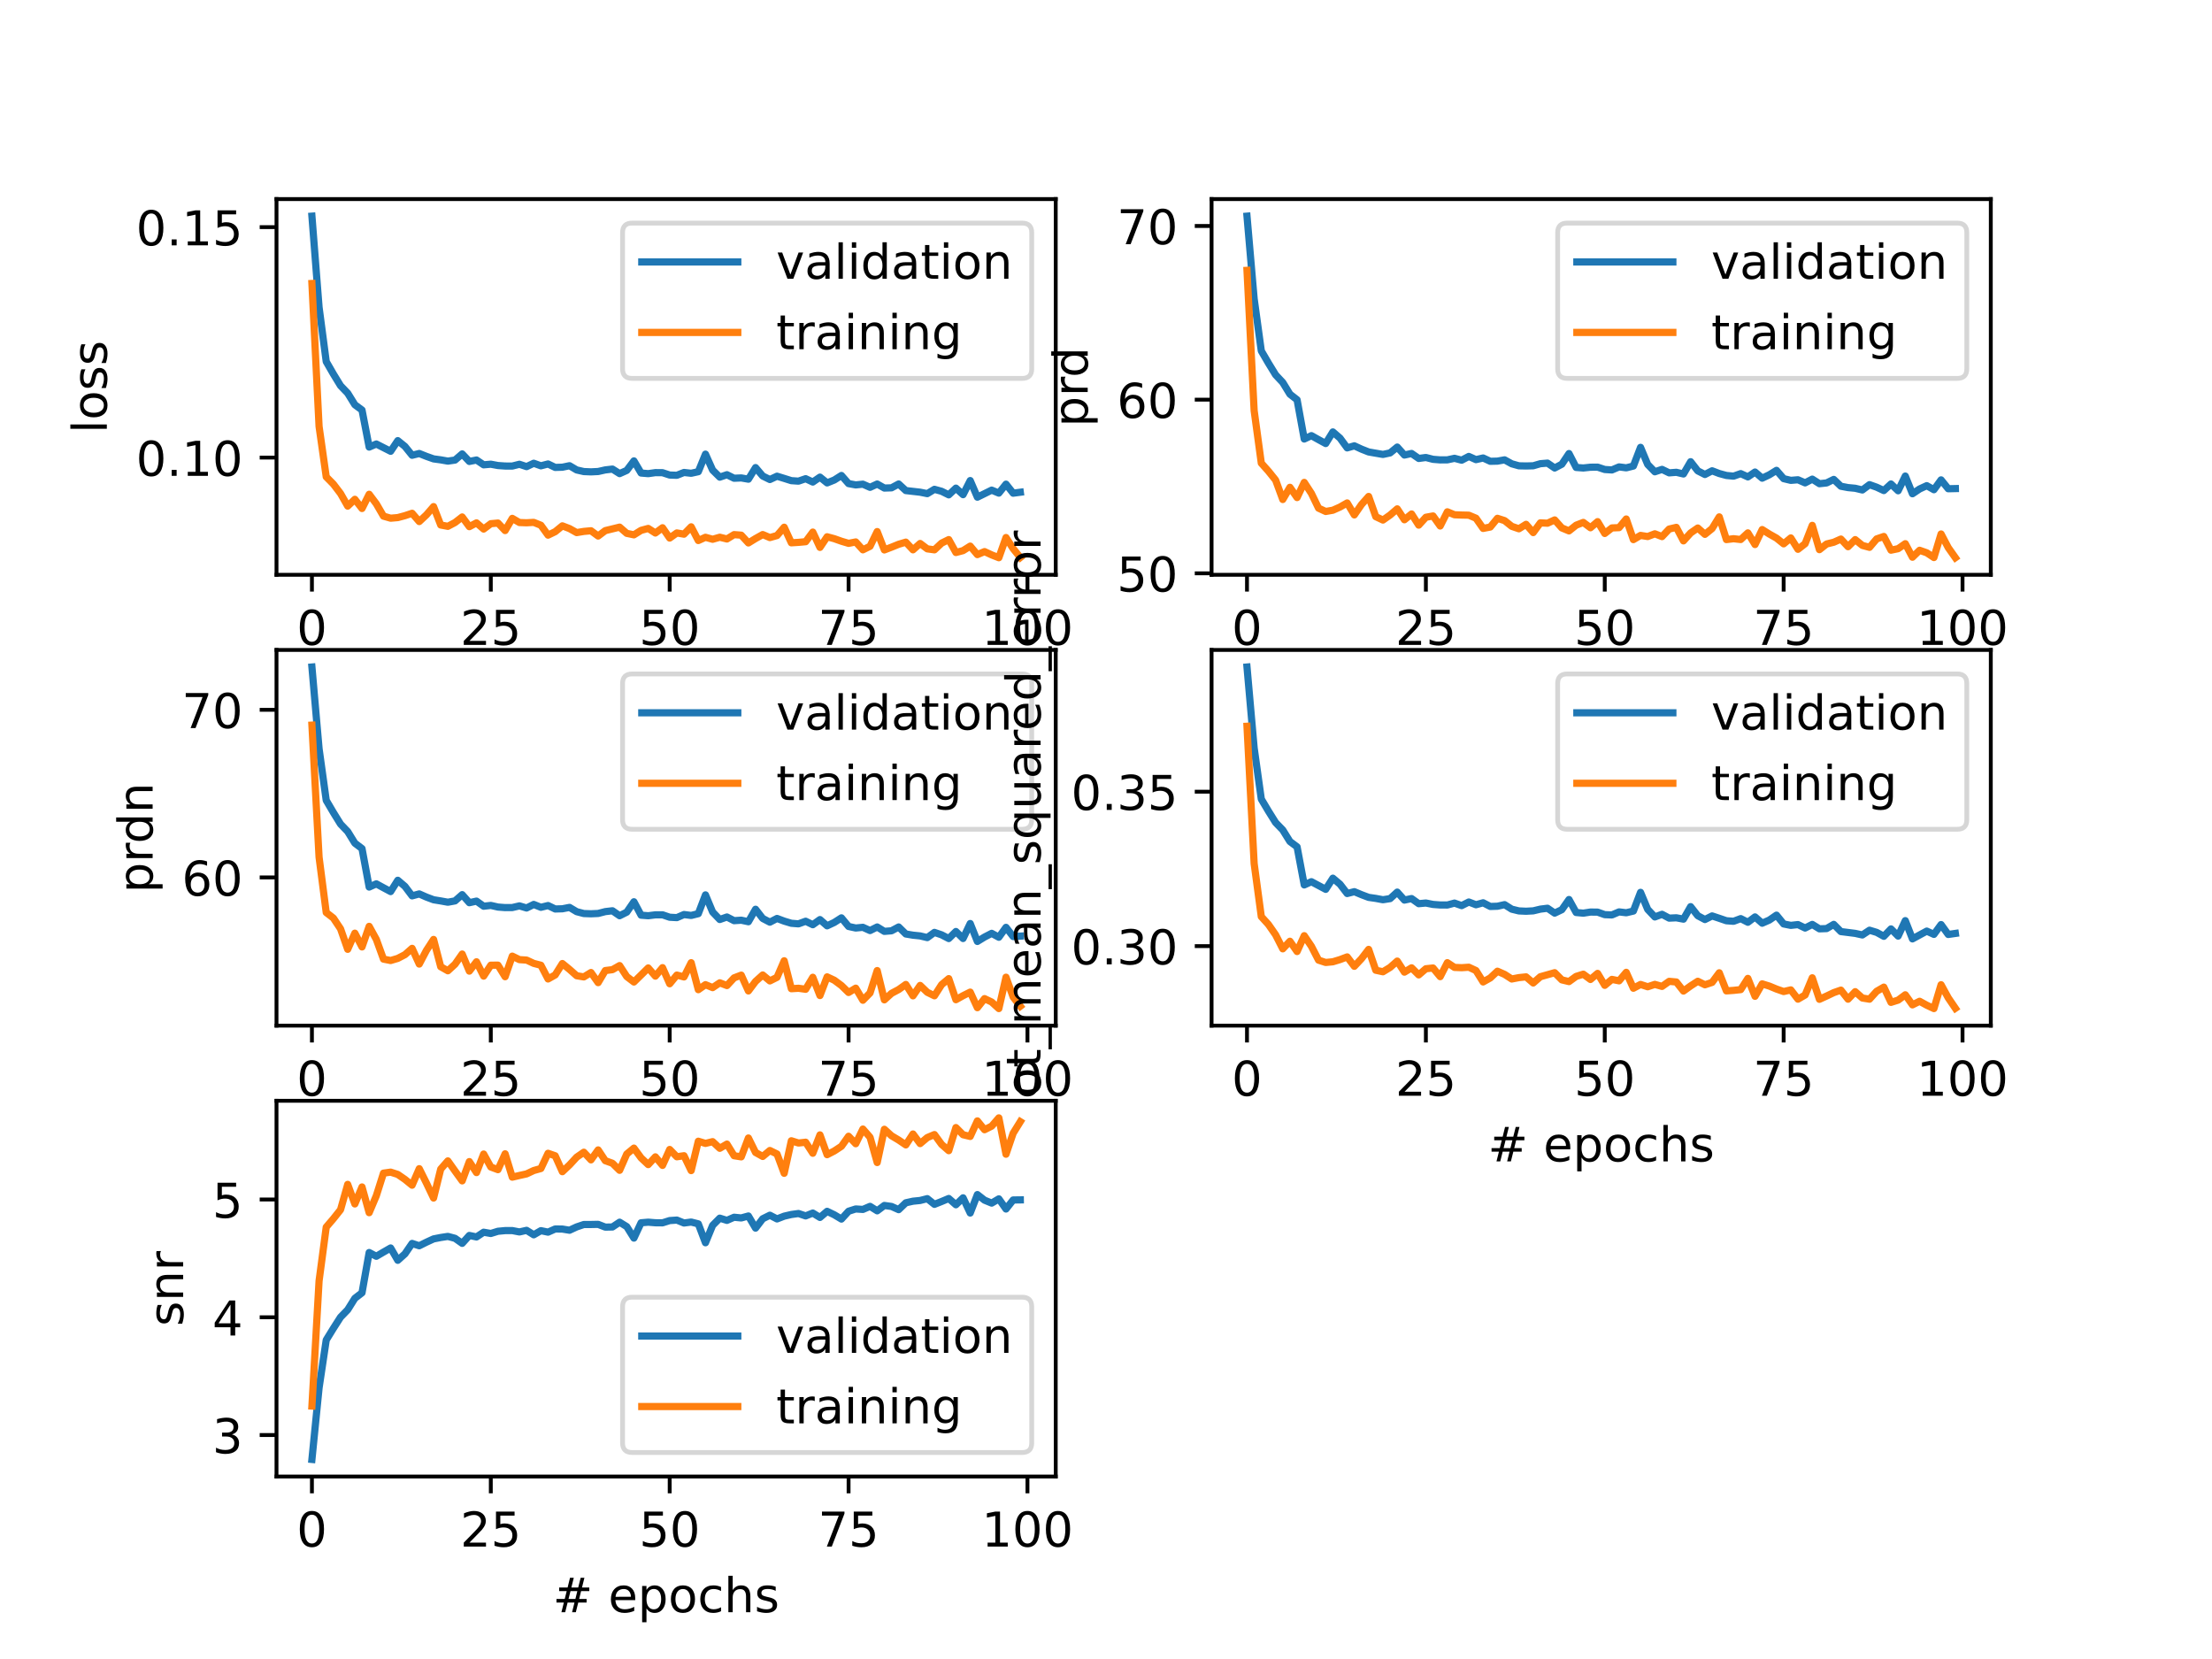 <?xml version="1.0" encoding="utf-8" standalone="no"?>
<!DOCTYPE svg PUBLIC "-//W3C//DTD SVG 1.1//EN"
  "http://www.w3.org/Graphics/SVG/1.1/DTD/svg11.dtd">
<!-- Created with matplotlib (https://matplotlib.org/) -->
<svg height="345.6pt" version="1.1" viewBox="0 0 460.8 345.6" width="460.8pt" xmlns="http://www.w3.org/2000/svg" xmlns:xlink="http://www.w3.org/1999/xlink">
 <defs>
  <style type="text/css">
*{stroke-linecap:butt;stroke-linejoin:round;}
  </style>
 </defs>
 <g id="figure_1">
  <g id="patch_1">
   <path d="M 0 345.6 
L 460.8 345.6 
L 460.8 0 
L 0 0 
z
" style="fill:#ffffff;"/>
  </g>
  <g id="axes_1">
   <g id="patch_2">
    <path d="M 57.6 119.74 
L 219.927 119.74 
L 219.927 41.472 
L 57.6 41.472 
z
" style="fill:#ffffff;"/>
   </g>
   <g id="matplotlib.axis_1">
    <g id="xtick_1">
     <g id="line2d_1">
      <defs>
       <path d="M 0 0 
L 0 3.5 
" id="m0fdc57ab73" style="stroke:#000000;stroke-width:0.8;"/>
      </defs>
      <g>
       <use style="stroke:#000000;stroke-width:0.8;" x="64.979" xlink:href="#m0fdc57ab73" y="119.74"/>
      </g>
     </g>
     <g id="text_1">
      <!-- 0 -->
      <defs>
       <path d="M 31.781 66.406 
Q 24.172 66.406 20.328 58.906 
Q 16.5 51.422 16.5 36.375 
Q 16.5 21.391 20.328 13.891 
Q 24.172 6.391 31.781 6.391 
Q 39.453 6.391 43.281 13.891 
Q 47.125 21.391 47.125 36.375 
Q 47.125 51.422 43.281 58.906 
Q 39.453 66.406 31.781 66.406 
z
M 31.781 74.219 
Q 44.047 74.219 50.516 64.516 
Q 56.984 54.828 56.984 36.375 
Q 56.984 17.969 50.516 8.266 
Q 44.047 -1.422 31.781 -1.422 
Q 19.531 -1.422 13.062 8.266 
Q 6.594 17.969 6.594 36.375 
Q 6.594 54.828 13.062 64.516 
Q 19.531 74.219 31.781 74.219 
z
" id="DejaVuSans-48"/>
      </defs>
      <g transform="translate(61.797 134.339)scale(0.1 -0.1)">
       <use xlink:href="#DejaVuSans-48"/>
      </g>
     </g>
    </g>
    <g id="xtick_2">
     <g id="line2d_2">
      <g>
       <use style="stroke:#000000;stroke-width:0.8;" x="102.244" xlink:href="#m0fdc57ab73" y="119.74"/>
      </g>
     </g>
     <g id="text_2">
      <!-- 25 -->
      <defs>
       <path d="M 19.188 8.297 
L 53.609 8.297 
L 53.609 0 
L 7.328 0 
L 7.328 8.297 
Q 12.938 14.109 22.625 23.891 
Q 32.328 33.688 34.812 36.531 
Q 39.547 41.844 41.422 45.531 
Q 43.312 49.219 43.312 52.781 
Q 43.312 58.594 39.234 62.25 
Q 35.156 65.922 28.609 65.922 
Q 23.969 65.922 18.812 64.312 
Q 13.672 62.703 7.812 59.422 
L 7.812 69.391 
Q 13.766 71.781 18.938 73 
Q 24.125 74.219 28.422 74.219 
Q 39.75 74.219 46.484 68.547 
Q 53.219 62.891 53.219 53.422 
Q 53.219 48.922 51.531 44.891 
Q 49.859 40.875 45.406 35.406 
Q 44.188 33.984 37.641 27.219 
Q 31.109 20.453 19.188 8.297 
z
" id="DejaVuSans-50"/>
       <path d="M 10.797 72.906 
L 49.516 72.906 
L 49.516 64.594 
L 19.828 64.594 
L 19.828 46.734 
Q 21.969 47.469 24.109 47.828 
Q 26.266 48.188 28.422 48.188 
Q 40.625 48.188 47.75 41.5 
Q 54.891 34.812 54.891 23.391 
Q 54.891 11.625 47.562 5.094 
Q 40.234 -1.422 26.906 -1.422 
Q 22.312 -1.422 17.547 -0.641 
Q 12.797 0.141 7.719 1.703 
L 7.719 11.625 
Q 12.109 9.234 16.797 8.062 
Q 21.484 6.891 26.703 6.891 
Q 35.156 6.891 40.078 11.328 
Q 45.016 15.766 45.016 23.391 
Q 45.016 31 40.078 35.438 
Q 35.156 39.891 26.703 39.891 
Q 22.75 39.891 18.812 39.016 
Q 14.891 38.141 10.797 36.281 
z
" id="DejaVuSans-53"/>
      </defs>
      <g transform="translate(95.881 134.339)scale(0.1 -0.1)">
       <use xlink:href="#DejaVuSans-50"/>
       <use x="63.623" xlink:href="#DejaVuSans-53"/>
      </g>
     </g>
    </g>
    <g id="xtick_3">
     <g id="line2d_3">
      <g>
       <use style="stroke:#000000;stroke-width:0.8;" x="139.509" xlink:href="#m0fdc57ab73" y="119.74"/>
      </g>
     </g>
     <g id="text_3">
      <!-- 50 -->
      <g transform="translate(133.146 134.339)scale(0.1 -0.1)">
       <use xlink:href="#DejaVuSans-53"/>
       <use x="63.623" xlink:href="#DejaVuSans-48"/>
      </g>
     </g>
    </g>
    <g id="xtick_4">
     <g id="line2d_4">
      <g>
       <use style="stroke:#000000;stroke-width:0.8;" x="176.774" xlink:href="#m0fdc57ab73" y="119.74"/>
      </g>
     </g>
     <g id="text_4">
      <!-- 75 -->
      <defs>
       <path d="M 8.203 72.906 
L 55.078 72.906 
L 55.078 68.703 
L 28.609 0 
L 18.312 0 
L 43.219 64.594 
L 8.203 64.594 
z
" id="DejaVuSans-55"/>
      </defs>
      <g transform="translate(170.412 134.339)scale(0.1 -0.1)">
       <use xlink:href="#DejaVuSans-55"/>
       <use x="63.623" xlink:href="#DejaVuSans-53"/>
      </g>
     </g>
    </g>
    <g id="xtick_5">
     <g id="line2d_5">
      <g>
       <use style="stroke:#000000;stroke-width:0.8;" x="214.039" xlink:href="#m0fdc57ab73" y="119.74"/>
      </g>
     </g>
     <g id="text_5">
      <!-- 100 -->
      <defs>
       <path d="M 12.406 8.297 
L 28.516 8.297 
L 28.516 63.922 
L 10.984 60.406 
L 10.984 69.391 
L 28.422 72.906 
L 38.281 72.906 
L 38.281 8.297 
L 54.391 8.297 
L 54.391 0 
L 12.406 0 
z
" id="DejaVuSans-49"/>
      </defs>
      <g transform="translate(204.496 134.339)scale(0.1 -0.1)">
       <use xlink:href="#DejaVuSans-49"/>
       <use x="63.623" xlink:href="#DejaVuSans-48"/>
       <use x="127.246" xlink:href="#DejaVuSans-48"/>
      </g>
     </g>
    </g>
    <g id="text_6">
     <!-- # epochs -->
     <defs>
      <path d="M 51.125 44 
L 36.922 44 
L 32.812 27.688 
L 47.125 27.688 
z
M 43.797 71.781 
L 38.719 51.516 
L 52.984 51.516 
L 58.109 71.781 
L 65.922 71.781 
L 60.891 51.516 
L 76.125 51.516 
L 76.125 44 
L 58.984 44 
L 54.984 27.688 
L 70.516 27.688 
L 70.516 20.219 
L 53.078 20.219 
L 48 0 
L 40.188 0 
L 45.219 20.219 
L 30.906 20.219 
L 25.875 0 
L 18.016 0 
L 23.094 20.219 
L 7.719 20.219 
L 7.719 27.688 
L 24.906 27.688 
L 29 44 
L 13.281 44 
L 13.281 51.516 
L 30.906 51.516 
L 35.891 71.781 
z
" id="DejaVuSans-35"/>
      <path id="DejaVuSans-32"/>
      <path d="M 56.203 29.594 
L 56.203 25.203 
L 14.891 25.203 
Q 15.484 15.922 20.484 11.062 
Q 25.484 6.203 34.422 6.203 
Q 39.594 6.203 44.453 7.469 
Q 49.312 8.734 54.109 11.281 
L 54.109 2.781 
Q 49.266 0.734 44.188 -0.344 
Q 39.109 -1.422 33.891 -1.422 
Q 20.797 -1.422 13.156 6.188 
Q 5.516 13.812 5.516 26.812 
Q 5.516 40.234 12.766 48.109 
Q 20.016 56 32.328 56 
Q 43.359 56 49.781 48.891 
Q 56.203 41.797 56.203 29.594 
z
M 47.219 32.234 
Q 47.125 39.594 43.094 43.984 
Q 39.062 48.391 32.422 48.391 
Q 24.906 48.391 20.391 44.141 
Q 15.875 39.891 15.188 32.172 
z
" id="DejaVuSans-101"/>
      <path d="M 18.109 8.203 
L 18.109 -20.797 
L 9.078 -20.797 
L 9.078 54.688 
L 18.109 54.688 
L 18.109 46.391 
Q 20.953 51.266 25.266 53.625 
Q 29.594 56 35.594 56 
Q 45.562 56 51.781 48.094 
Q 58.016 40.188 58.016 27.297 
Q 58.016 14.406 51.781 6.484 
Q 45.562 -1.422 35.594 -1.422 
Q 29.594 -1.422 25.266 0.953 
Q 20.953 3.328 18.109 8.203 
z
M 48.688 27.297 
Q 48.688 37.203 44.609 42.844 
Q 40.531 48.484 33.406 48.484 
Q 26.266 48.484 22.188 42.844 
Q 18.109 37.203 18.109 27.297 
Q 18.109 17.391 22.188 11.75 
Q 26.266 6.109 33.406 6.109 
Q 40.531 6.109 44.609 11.75 
Q 48.688 17.391 48.688 27.297 
z
" id="DejaVuSans-112"/>
      <path d="M 30.609 48.391 
Q 23.391 48.391 19.188 42.75 
Q 14.984 37.109 14.984 27.297 
Q 14.984 17.484 19.156 11.844 
Q 23.344 6.203 30.609 6.203 
Q 37.797 6.203 41.984 11.859 
Q 46.188 17.531 46.188 27.297 
Q 46.188 37.016 41.984 42.703 
Q 37.797 48.391 30.609 48.391 
z
M 30.609 56 
Q 42.328 56 49.016 48.375 
Q 55.719 40.766 55.719 27.297 
Q 55.719 13.875 49.016 6.219 
Q 42.328 -1.422 30.609 -1.422 
Q 18.844 -1.422 12.172 6.219 
Q 5.516 13.875 5.516 27.297 
Q 5.516 40.766 12.172 48.375 
Q 18.844 56 30.609 56 
z
" id="DejaVuSans-111"/>
      <path d="M 48.781 52.594 
L 48.781 44.188 
Q 44.969 46.297 41.141 47.344 
Q 37.312 48.391 33.406 48.391 
Q 24.656 48.391 19.812 42.844 
Q 14.984 37.312 14.984 27.297 
Q 14.984 17.281 19.812 11.734 
Q 24.656 6.203 33.406 6.203 
Q 37.312 6.203 41.141 7.25 
Q 44.969 8.297 48.781 10.406 
L 48.781 2.094 
Q 45.016 0.344 40.984 -0.531 
Q 36.969 -1.422 32.422 -1.422 
Q 20.062 -1.422 12.781 6.344 
Q 5.516 14.109 5.516 27.297 
Q 5.516 40.672 12.859 48.328 
Q 20.219 56 33.016 56 
Q 37.156 56 41.109 55.141 
Q 45.062 54.297 48.781 52.594 
z
" id="DejaVuSans-99"/>
      <path d="M 54.891 33.016 
L 54.891 0 
L 45.906 0 
L 45.906 32.719 
Q 45.906 40.484 42.875 44.328 
Q 39.844 48.188 33.797 48.188 
Q 26.516 48.188 22.312 43.547 
Q 18.109 38.922 18.109 30.906 
L 18.109 0 
L 9.078 0 
L 9.078 75.984 
L 18.109 75.984 
L 18.109 46.188 
Q 21.344 51.125 25.703 53.562 
Q 30.078 56 35.797 56 
Q 45.219 56 50.047 50.172 
Q 54.891 44.344 54.891 33.016 
z
" id="DejaVuSans-104"/>
      <path d="M 44.281 53.078 
L 44.281 44.578 
Q 40.484 46.531 36.375 47.5 
Q 32.281 48.484 27.875 48.484 
Q 21.188 48.484 17.844 46.438 
Q 14.5 44.391 14.5 40.281 
Q 14.5 37.156 16.891 35.375 
Q 19.281 33.594 26.516 31.984 
L 29.594 31.297 
Q 39.156 29.25 43.188 25.516 
Q 47.219 21.781 47.219 15.094 
Q 47.219 7.469 41.188 3.016 
Q 35.156 -1.422 24.609 -1.422 
Q 20.219 -1.422 15.453 -0.562 
Q 10.688 0.297 5.422 2 
L 5.422 11.281 
Q 10.406 8.688 15.234 7.391 
Q 20.062 6.109 24.812 6.109 
Q 31.156 6.109 34.562 8.281 
Q 37.984 10.453 37.984 14.406 
Q 37.984 18.062 35.516 20.016 
Q 33.062 21.969 24.703 23.781 
L 21.578 24.516 
Q 13.234 26.266 9.516 29.906 
Q 5.812 33.547 5.812 39.891 
Q 5.812 47.609 11.281 51.797 
Q 16.75 56 26.812 56 
Q 31.781 56 36.172 55.266 
Q 40.578 54.547 44.281 53.078 
z
" id="DejaVuSans-115"/>
     </defs>
     <g transform="translate(115.152 148.017)scale(0.1 -0.1)">
      <use xlink:href="#DejaVuSans-35"/>
      <use x="83.789" xlink:href="#DejaVuSans-32"/>
      <use x="115.576" xlink:href="#DejaVuSans-101"/>
      <use x="177.1" xlink:href="#DejaVuSans-112"/>
      <use x="240.576" xlink:href="#DejaVuSans-111"/>
      <use x="301.758" xlink:href="#DejaVuSans-99"/>
      <use x="356.738" xlink:href="#DejaVuSans-104"/>
      <use x="420.117" xlink:href="#DejaVuSans-115"/>
     </g>
    </g>
   </g>
   <g id="matplotlib.axis_2">
    <g id="ytick_1">
     <g id="line2d_6">
      <defs>
       <path d="M 0 0 
L -3.5 0 
" id="mf93914dfd0" style="stroke:#000000;stroke-width:0.8;"/>
      </defs>
      <g>
       <use style="stroke:#000000;stroke-width:0.8;" x="57.6" xlink:href="#mf93914dfd0" y="95.324"/>
      </g>
     </g>
     <g id="text_7">
      <!-- 0.10 -->
      <defs>
       <path d="M 10.688 12.406 
L 21 12.406 
L 21 0 
L 10.688 0 
z
" id="DejaVuSans-46"/>
      </defs>
      <g transform="translate(28.334 99.123)scale(0.1 -0.1)">
       <use xlink:href="#DejaVuSans-48"/>
       <use x="63.623" xlink:href="#DejaVuSans-46"/>
       <use x="95.41" xlink:href="#DejaVuSans-49"/>
       <use x="159.033" xlink:href="#DejaVuSans-48"/>
      </g>
     </g>
    </g>
    <g id="ytick_2">
     <g id="line2d_7">
      <g>
       <use style="stroke:#000000;stroke-width:0.8;" x="57.6" xlink:href="#mf93914dfd0" y="47.312"/>
      </g>
     </g>
     <g id="text_8">
      <!-- 0.15 -->
      <g transform="translate(28.334 51.111)scale(0.1 -0.1)">
       <use xlink:href="#DejaVuSans-48"/>
       <use x="63.623" xlink:href="#DejaVuSans-46"/>
       <use x="95.41" xlink:href="#DejaVuSans-49"/>
       <use x="159.033" xlink:href="#DejaVuSans-53"/>
      </g>
     </g>
    </g>
    <g id="text_9">
     <!-- loss -->
     <defs>
      <path d="M 9.422 75.984 
L 18.406 75.984 
L 18.406 0 
L 9.422 0 
z
" id="DejaVuSans-108"/>
     </defs>
     <g transform="translate(22.255 90.264)rotate(-90)scale(0.1 -0.1)">
      <use xlink:href="#DejaVuSans-108"/>
      <use x="27.783" xlink:href="#DejaVuSans-111"/>
      <use x="88.965" xlink:href="#DejaVuSans-115"/>
      <use x="141.064" xlink:href="#DejaVuSans-115"/>
     </g>
    </g>
   </g>
   <g id="line2d_8">
    <path clip-path="url(#pa1645cc508)" d="M 64.979 45.03 
L 66.469 64.028 
L 67.96 75.328 
L 69.45 77.915 
L 70.941 80.351 
L 72.432 81.906 
L 73.922 84.315 
L 75.413 85.42 
L 76.903 93.134 
L 78.394 92.494 
L 79.885 93.253 
L 81.375 94.01 
L 82.866 91.793 
L 84.356 92.996 
L 85.847 94.839 
L 87.338 94.472 
L 88.828 95.065 
L 90.319 95.594 
L 91.809 95.796 
L 93.3 96.058 
L 94.791 95.839 
L 96.281 94.558 
L 97.772 96.127 
L 99.263 95.828 
L 100.753 96.83 
L 102.244 96.701 
L 103.734 96.978 
L 105.225 97.081 
L 106.716 97.087 
L 108.206 96.715 
L 109.697 97.207 
L 111.187 96.503 
L 112.678 97.038 
L 114.169 96.654 
L 115.659 97.372 
L 117.15 97.328 
L 118.64 97.017 
L 120.131 97.898 
L 121.622 98.236 
L 123.112 98.297 
L 124.603 98.224 
L 126.093 97.891 
L 127.584 97.717 
L 129.075 98.662 
L 130.565 97.997 
L 132.056 96.015 
L 133.547 98.541 
L 135.037 98.669 
L 136.528 98.456 
L 138.018 98.471 
L 139.509 98.959 
L 141 99.012 
L 142.49 98.424 
L 143.981 98.591 
L 145.471 98.263 
L 146.962 94.607 
L 148.453 97.934 
L 149.943 99.398 
L 151.434 98.89 
L 152.924 99.627 
L 154.415 99.563 
L 155.906 99.822 
L 157.396 97.409 
L 158.887 99.164 
L 160.377 99.896 
L 161.868 99.202 
L 163.359 99.66 
L 164.849 100.13 
L 166.34 100.231 
L 167.831 99.72 
L 169.321 100.419 
L 170.812 99.394 
L 172.302 100.598 
L 173.793 99.996 
L 175.284 99.052 
L 176.774 100.743 
L 178.265 101.015 
L 179.755 100.862 
L 181.246 101.52 
L 182.737 100.83 
L 184.227 101.671 
L 185.718 101.623 
L 187.208 100.824 
L 188.699 102.194 
L 190.19 102.364 
L 191.68 102.533 
L 193.171 102.834 
L 194.661 101.934 
L 196.152 102.346 
L 197.643 103.086 
L 199.133 101.687 
L 200.624 103.046 
L 202.114 100.11 
L 203.605 103.572 
L 205.096 102.837 
L 206.586 102.102 
L 208.077 102.724 
L 209.568 100.861 
L 211.058 102.739 
L 212.549 102.542 
" style="fill:none;stroke:#1f77b4;stroke-linecap:square;stroke-width:1.5;"/>
   </g>
   <g id="line2d_9">
    <path clip-path="url(#pa1645cc508)" d="M 64.979 59.056 
L 66.469 88.843 
L 67.96 99.338 
L 69.45 100.851 
L 70.941 102.806 
L 72.432 105.431 
L 73.922 104.017 
L 75.413 105.931 
L 76.903 102.968 
L 78.394 104.954 
L 79.885 107.521 
L 81.375 107.951 
L 82.866 107.822 
L 84.356 107.422 
L 85.847 106.925 
L 87.338 108.649 
L 88.828 107.255 
L 90.319 105.535 
L 91.809 109.366 
L 93.3 109.644 
L 94.791 108.851 
L 96.281 107.694 
L 97.772 109.712 
L 99.263 108.924 
L 100.753 110.211 
L 102.244 109.096 
L 103.734 108.959 
L 105.225 110.527 
L 106.716 107.987 
L 108.206 108.851 
L 109.697 108.904 
L 111.187 108.818 
L 112.678 109.42 
L 114.169 111.48 
L 115.659 110.758 
L 117.15 109.543 
L 118.64 110.116 
L 120.131 110.95 
L 121.622 110.703 
L 123.112 110.566 
L 124.603 111.664 
L 126.093 110.538 
L 127.584 110.176 
L 129.075 109.811 
L 130.565 111.106 
L 132.056 111.415 
L 133.547 110.483 
L 135.037 110.08 
L 136.528 111.034 
L 138.018 109.94 
L 139.509 112.088 
L 141 111.02 
L 142.49 111.278 
L 143.981 109.746 
L 145.471 112.604 
L 146.962 111.927 
L 148.453 112.341 
L 149.943 111.915 
L 151.434 112.279 
L 152.924 111.37 
L 154.415 111.486 
L 155.906 113.105 
L 157.396 112.188 
L 158.887 111.357 
L 160.377 111.987 
L 161.868 111.562 
L 163.359 109.83 
L 164.849 113.075 
L 166.34 112.983 
L 167.831 112.848 
L 169.321 110.843 
L 170.812 114.032 
L 172.302 111.821 
L 173.793 112.22 
L 175.284 112.748 
L 176.774 113.191 
L 178.265 112.896 
L 179.755 114.536 
L 181.246 113.801 
L 182.737 110.735 
L 184.227 114.561 
L 185.718 113.987 
L 187.208 113.384 
L 188.699 112.939 
L 190.19 114.537 
L 191.68 113.215 
L 193.171 114.336 
L 194.661 114.54 
L 196.152 113.143 
L 197.643 112.408 
L 199.133 115.098 
L 200.624 114.704 
L 202.114 113.766 
L 203.605 115.535 
L 205.096 114.908 
L 206.586 115.596 
L 208.077 116.183 
L 209.568 111.978 
L 211.058 114.297 
L 212.549 116.135 
" style="fill:none;stroke:#ff7f0e;stroke-linecap:square;stroke-width:1.5;"/>
   </g>
   <g id="patch_3">
    <path d="M 57.6 119.74 
L 57.6 41.472 
" style="fill:none;stroke:#000000;stroke-linecap:square;stroke-linejoin:miter;stroke-width:0.8;"/>
   </g>
   <g id="patch_4">
    <path d="M 219.927 119.74 
L 219.927 41.472 
" style="fill:none;stroke:#000000;stroke-linecap:square;stroke-linejoin:miter;stroke-width:0.8;"/>
   </g>
   <g id="patch_5">
    <path d="M 57.6 119.74 
L 219.927 119.74 
" style="fill:none;stroke:#000000;stroke-linecap:square;stroke-linejoin:miter;stroke-width:0.8;"/>
   </g>
   <g id="patch_6">
    <path d="M 57.6 41.472 
L 219.927 41.472 
" style="fill:none;stroke:#000000;stroke-linecap:square;stroke-linejoin:miter;stroke-width:0.8;"/>
   </g>
   <g id="legend_1">
    <g id="patch_7">
     <path d="M 131.693 78.828 
L 212.927 78.828 
Q 214.927 78.828 214.927 76.828 
L 214.927 48.472 
Q 214.927 46.472 212.927 46.472 
L 131.693 46.472 
Q 129.693 46.472 129.693 48.472 
L 129.693 76.828 
Q 129.693 78.828 131.693 78.828 
z
" style="fill:#ffffff;opacity:0.8;stroke:#cccccc;stroke-linejoin:miter;"/>
    </g>
    <g id="line2d_10">
     <path d="M 133.693 54.57 
L 153.693 54.57 
" style="fill:none;stroke:#1f77b4;stroke-linecap:square;stroke-width:1.5;"/>
    </g>
    <g id="line2d_11"/>
    <g id="text_10">
     <!-- validation -->
     <defs>
      <path d="M 2.984 54.688 
L 12.5 54.688 
L 29.594 8.797 
L 46.688 54.688 
L 56.203 54.688 
L 35.688 0 
L 23.484 0 
z
" id="DejaVuSans-118"/>
      <path d="M 34.281 27.484 
Q 23.391 27.484 19.188 25 
Q 14.984 22.516 14.984 16.5 
Q 14.984 11.719 18.141 8.906 
Q 21.297 6.109 26.703 6.109 
Q 34.188 6.109 38.703 11.406 
Q 43.219 16.703 43.219 25.484 
L 43.219 27.484 
z
M 52.203 31.203 
L 52.203 0 
L 43.219 0 
L 43.219 8.297 
Q 40.141 3.328 35.547 0.953 
Q 30.953 -1.422 24.312 -1.422 
Q 15.922 -1.422 10.953 3.297 
Q 6 8.016 6 15.922 
Q 6 25.141 12.172 29.828 
Q 18.359 34.516 30.609 34.516 
L 43.219 34.516 
L 43.219 35.406 
Q 43.219 41.609 39.141 45 
Q 35.062 48.391 27.688 48.391 
Q 23 48.391 18.547 47.266 
Q 14.109 46.141 10.016 43.891 
L 10.016 52.203 
Q 14.938 54.109 19.578 55.047 
Q 24.219 56 28.609 56 
Q 40.484 56 46.344 49.844 
Q 52.203 43.703 52.203 31.203 
z
" id="DejaVuSans-97"/>
      <path d="M 9.422 54.688 
L 18.406 54.688 
L 18.406 0 
L 9.422 0 
z
M 9.422 75.984 
L 18.406 75.984 
L 18.406 64.594 
L 9.422 64.594 
z
" id="DejaVuSans-105"/>
      <path d="M 45.406 46.391 
L 45.406 75.984 
L 54.391 75.984 
L 54.391 0 
L 45.406 0 
L 45.406 8.203 
Q 42.578 3.328 38.25 0.953 
Q 33.938 -1.422 27.875 -1.422 
Q 17.969 -1.422 11.734 6.484 
Q 5.516 14.406 5.516 27.297 
Q 5.516 40.188 11.734 48.094 
Q 17.969 56 27.875 56 
Q 33.938 56 38.25 53.625 
Q 42.578 51.266 45.406 46.391 
z
M 14.797 27.297 
Q 14.797 17.391 18.875 11.75 
Q 22.953 6.109 30.078 6.109 
Q 37.203 6.109 41.297 11.75 
Q 45.406 17.391 45.406 27.297 
Q 45.406 37.203 41.297 42.844 
Q 37.203 48.484 30.078 48.484 
Q 22.953 48.484 18.875 42.844 
Q 14.797 37.203 14.797 27.297 
z
" id="DejaVuSans-100"/>
      <path d="M 18.312 70.219 
L 18.312 54.688 
L 36.812 54.688 
L 36.812 47.703 
L 18.312 47.703 
L 18.312 18.016 
Q 18.312 11.328 20.141 9.422 
Q 21.969 7.516 27.594 7.516 
L 36.812 7.516 
L 36.812 0 
L 27.594 0 
Q 17.188 0 13.234 3.875 
Q 9.281 7.766 9.281 18.016 
L 9.281 47.703 
L 2.688 47.703 
L 2.688 54.688 
L 9.281 54.688 
L 9.281 70.219 
z
" id="DejaVuSans-116"/>
      <path d="M 54.891 33.016 
L 54.891 0 
L 45.906 0 
L 45.906 32.719 
Q 45.906 40.484 42.875 44.328 
Q 39.844 48.188 33.797 48.188 
Q 26.516 48.188 22.312 43.547 
Q 18.109 38.922 18.109 30.906 
L 18.109 0 
L 9.078 0 
L 9.078 54.688 
L 18.109 54.688 
L 18.109 46.188 
Q 21.344 51.125 25.703 53.562 
Q 30.078 56 35.797 56 
Q 45.219 56 50.047 50.172 
Q 54.891 44.344 54.891 33.016 
z
" id="DejaVuSans-110"/>
     </defs>
     <g transform="translate(161.693 58.07)scale(0.1 -0.1)">
      <use xlink:href="#DejaVuSans-118"/>
      <use x="59.18" xlink:href="#DejaVuSans-97"/>
      <use x="120.459" xlink:href="#DejaVuSans-108"/>
      <use x="148.242" xlink:href="#DejaVuSans-105"/>
      <use x="176.025" xlink:href="#DejaVuSans-100"/>
      <use x="239.502" xlink:href="#DejaVuSans-97"/>
      <use x="300.781" xlink:href="#DejaVuSans-116"/>
      <use x="339.99" xlink:href="#DejaVuSans-105"/>
      <use x="367.773" xlink:href="#DejaVuSans-111"/>
      <use x="428.955" xlink:href="#DejaVuSans-110"/>
     </g>
    </g>
    <g id="line2d_12">
     <path d="M 133.693 69.249 
L 153.693 69.249 
" style="fill:none;stroke:#ff7f0e;stroke-linecap:square;stroke-width:1.5;"/>
    </g>
    <g id="line2d_13"/>
    <g id="text_11">
     <!-- training -->
     <defs>
      <path d="M 41.109 46.297 
Q 39.594 47.172 37.812 47.578 
Q 36.031 48 33.891 48 
Q 26.266 48 22.188 43.047 
Q 18.109 38.094 18.109 28.812 
L 18.109 0 
L 9.078 0 
L 9.078 54.688 
L 18.109 54.688 
L 18.109 46.188 
Q 20.953 51.172 25.484 53.578 
Q 30.031 56 36.531 56 
Q 37.453 56 38.578 55.875 
Q 39.703 55.766 41.062 55.516 
z
" id="DejaVuSans-114"/>
      <path d="M 45.406 27.984 
Q 45.406 37.75 41.375 43.109 
Q 37.359 48.484 30.078 48.484 
Q 22.859 48.484 18.828 43.109 
Q 14.797 37.75 14.797 27.984 
Q 14.797 18.266 18.828 12.891 
Q 22.859 7.516 30.078 7.516 
Q 37.359 7.516 41.375 12.891 
Q 45.406 18.266 45.406 27.984 
z
M 54.391 6.781 
Q 54.391 -7.172 48.188 -13.984 
Q 42 -20.797 29.203 -20.797 
Q 24.469 -20.797 20.266 -20.094 
Q 16.062 -19.391 12.109 -17.922 
L 12.109 -9.188 
Q 16.062 -11.328 19.922 -12.344 
Q 23.781 -13.375 27.781 -13.375 
Q 36.625 -13.375 41.016 -8.766 
Q 45.406 -4.156 45.406 5.172 
L 45.406 9.625 
Q 42.625 4.781 38.281 2.391 
Q 33.938 0 27.875 0 
Q 17.828 0 11.672 7.656 
Q 5.516 15.328 5.516 27.984 
Q 5.516 40.672 11.672 48.328 
Q 17.828 56 27.875 56 
Q 33.938 56 38.281 53.609 
Q 42.625 51.219 45.406 46.391 
L 45.406 54.688 
L 54.391 54.688 
z
" id="DejaVuSans-103"/>
     </defs>
     <g transform="translate(161.693 72.749)scale(0.1 -0.1)">
      <use xlink:href="#DejaVuSans-116"/>
      <use x="39.209" xlink:href="#DejaVuSans-114"/>
      <use x="80.322" xlink:href="#DejaVuSans-97"/>
      <use x="141.602" xlink:href="#DejaVuSans-105"/>
      <use x="169.385" xlink:href="#DejaVuSans-110"/>
      <use x="232.764" xlink:href="#DejaVuSans-105"/>
      <use x="260.547" xlink:href="#DejaVuSans-110"/>
      <use x="323.926" xlink:href="#DejaVuSans-103"/>
     </g>
    </g>
   </g>
  </g>
  <g id="axes_2">
   <g id="patch_8">
    <path d="M 252.393 119.74 
L 414.72 119.74 
L 414.72 41.472 
L 252.393 41.472 
z
" style="fill:#ffffff;"/>
   </g>
   <g id="matplotlib.axis_3">
    <g id="xtick_6">
     <g id="line2d_14">
      <g>
       <use style="stroke:#000000;stroke-width:0.8;" x="259.771" xlink:href="#m0fdc57ab73" y="119.74"/>
      </g>
     </g>
     <g id="text_12">
      <!-- 0 -->
      <g transform="translate(256.59 134.339)scale(0.1 -0.1)">
       <use xlink:href="#DejaVuSans-48"/>
      </g>
     </g>
    </g>
    <g id="xtick_7">
     <g id="line2d_15">
      <g>
       <use style="stroke:#000000;stroke-width:0.8;" x="297.036" xlink:href="#m0fdc57ab73" y="119.74"/>
      </g>
     </g>
     <g id="text_13">
      <!-- 25 -->
      <g transform="translate(290.674 134.339)scale(0.1 -0.1)">
       <use xlink:href="#DejaVuSans-50"/>
       <use x="63.623" xlink:href="#DejaVuSans-53"/>
      </g>
     </g>
    </g>
    <g id="xtick_8">
     <g id="line2d_16">
      <g>
       <use style="stroke:#000000;stroke-width:0.8;" x="334.302" xlink:href="#m0fdc57ab73" y="119.74"/>
      </g>
     </g>
     <g id="text_14">
      <!-- 50 -->
      <g transform="translate(327.939 134.339)scale(0.1 -0.1)">
       <use xlink:href="#DejaVuSans-53"/>
       <use x="63.623" xlink:href="#DejaVuSans-48"/>
      </g>
     </g>
    </g>
    <g id="xtick_9">
     <g id="line2d_17">
      <g>
       <use style="stroke:#000000;stroke-width:0.8;" x="371.567" xlink:href="#m0fdc57ab73" y="119.74"/>
      </g>
     </g>
     <g id="text_15">
      <!-- 75 -->
      <g transform="translate(365.204 134.339)scale(0.1 -0.1)">
       <use xlink:href="#DejaVuSans-55"/>
       <use x="63.623" xlink:href="#DejaVuSans-53"/>
      </g>
     </g>
    </g>
    <g id="xtick_10">
     <g id="line2d_18">
      <g>
       <use style="stroke:#000000;stroke-width:0.8;" x="408.832" xlink:href="#m0fdc57ab73" y="119.74"/>
      </g>
     </g>
     <g id="text_16">
      <!-- 100 -->
      <g transform="translate(399.288 134.339)scale(0.1 -0.1)">
       <use xlink:href="#DejaVuSans-49"/>
       <use x="63.623" xlink:href="#DejaVuSans-48"/>
       <use x="127.246" xlink:href="#DejaVuSans-48"/>
      </g>
     </g>
    </g>
    <g id="text_17">
     <!-- # epochs -->
     <g transform="translate(309.945 148.017)scale(0.1 -0.1)">
      <use xlink:href="#DejaVuSans-35"/>
      <use x="83.789" xlink:href="#DejaVuSans-32"/>
      <use x="115.576" xlink:href="#DejaVuSans-101"/>
      <use x="177.1" xlink:href="#DejaVuSans-112"/>
      <use x="240.576" xlink:href="#DejaVuSans-111"/>
      <use x="301.758" xlink:href="#DejaVuSans-99"/>
      <use x="356.738" xlink:href="#DejaVuSans-104"/>
      <use x="420.117" xlink:href="#DejaVuSans-115"/>
     </g>
    </g>
   </g>
   <g id="matplotlib.axis_4">
    <g id="ytick_3">
     <g id="line2d_19">
      <g>
       <use style="stroke:#000000;stroke-width:0.8;" x="252.393" xlink:href="#mf93914dfd0" y="119.43"/>
      </g>
     </g>
     <g id="text_18">
      <!-- 50 -->
      <g transform="translate(232.668 123.23)scale(0.1 -0.1)">
       <use xlink:href="#DejaVuSans-53"/>
       <use x="63.623" xlink:href="#DejaVuSans-48"/>
      </g>
     </g>
    </g>
    <g id="ytick_4">
     <g id="line2d_20">
      <g>
       <use style="stroke:#000000;stroke-width:0.8;" x="252.393" xlink:href="#mf93914dfd0" y="83.253"/>
      </g>
     </g>
     <g id="text_19">
      <!-- 60 -->
      <defs>
       <path d="M 33.016 40.375 
Q 26.375 40.375 22.484 35.828 
Q 18.609 31.297 18.609 23.391 
Q 18.609 15.531 22.484 10.953 
Q 26.375 6.391 33.016 6.391 
Q 39.656 6.391 43.531 10.953 
Q 47.406 15.531 47.406 23.391 
Q 47.406 31.297 43.531 35.828 
Q 39.656 40.375 33.016 40.375 
z
M 52.594 71.297 
L 52.594 62.312 
Q 48.875 64.062 45.094 64.984 
Q 41.312 65.922 37.594 65.922 
Q 27.828 65.922 22.672 59.328 
Q 17.531 52.734 16.797 39.406 
Q 19.672 43.656 24.016 45.922 
Q 28.375 48.188 33.594 48.188 
Q 44.578 48.188 50.953 41.516 
Q 57.328 34.859 57.328 23.391 
Q 57.328 12.156 50.688 5.359 
Q 44.047 -1.422 33.016 -1.422 
Q 20.359 -1.422 13.672 8.266 
Q 6.984 17.969 6.984 36.375 
Q 6.984 53.656 15.188 63.938 
Q 23.391 74.219 37.203 74.219 
Q 40.922 74.219 44.703 73.484 
Q 48.484 72.75 52.594 71.297 
z
" id="DejaVuSans-54"/>
      </defs>
      <g transform="translate(232.668 87.052)scale(0.1 -0.1)">
       <use xlink:href="#DejaVuSans-54"/>
       <use x="63.623" xlink:href="#DejaVuSans-48"/>
      </g>
     </g>
    </g>
    <g id="ytick_5">
     <g id="line2d_21">
      <g>
       <use style="stroke:#000000;stroke-width:0.8;" x="252.393" xlink:href="#mf93914dfd0" y="47.075"/>
      </g>
     </g>
     <g id="text_20">
      <!-- 70 -->
      <g transform="translate(232.668 50.874)scale(0.1 -0.1)">
       <use xlink:href="#DejaVuSans-55"/>
       <use x="63.623" xlink:href="#DejaVuSans-48"/>
      </g>
     </g>
    </g>
    <g id="text_21">
     <!-- prd -->
     <g transform="translate(226.588 88.923)rotate(-90)scale(0.1 -0.1)">
      <use xlink:href="#DejaVuSans-112"/>
      <use x="63.477" xlink:href="#DejaVuSans-114"/>
      <use x="102.84" xlink:href="#DejaVuSans-100"/>
     </g>
    </g>
   </g>
   <g id="line2d_22">
    <path clip-path="url(#p386e3cea25)" d="M 259.771 45.03 
L 261.262 62.256 
L 262.752 73.096 
L 264.243 75.654 
L 265.734 78.086 
L 267.224 79.679 
L 268.715 82.113 
L 270.205 83.278 
L 271.696 91.454 
L 273.187 90.753 
L 274.677 91.585 
L 276.168 92.396 
L 277.659 89.978 
L 279.149 91.268 
L 280.64 93.302 
L 282.13 92.873 
L 283.621 93.561 
L 285.112 94.15 
L 286.602 94.41 
L 288.093 94.667 
L 289.583 94.348 
L 291.074 93.132 
L 292.565 94.795 
L 294.055 94.467 
L 295.546 95.503 
L 297.036 95.305 
L 298.527 95.685 
L 300.018 95.804 
L 301.508 95.793 
L 302.999 95.475 
L 304.489 95.866 
L 305.98 95.084 
L 307.471 95.749 
L 308.961 95.408 
L 310.452 96.097 
L 311.943 96.062 
L 313.433 95.795 
L 314.924 96.617 
L 316.414 97.037 
L 317.905 97.07 
L 319.396 97.031 
L 320.886 96.598 
L 322.377 96.475 
L 323.867 97.494 
L 325.358 96.705 
L 326.849 94.485 
L 328.339 97.378 
L 329.83 97.49 
L 331.32 97.33 
L 332.811 97.315 
L 334.302 97.805 
L 335.792 97.896 
L 337.283 97.263 
L 338.773 97.456 
L 340.264 97.084 
L 341.755 93.191 
L 343.245 96.756 
L 344.736 98.28 
L 346.227 97.782 
L 347.717 98.505 
L 349.208 98.39 
L 350.698 98.738 
L 352.189 96.182 
L 353.68 98.092 
L 355.17 98.847 
L 356.661 98.075 
L 358.151 98.646 
L 359.642 99.048 
L 361.133 99.19 
L 362.623 98.665 
L 364.114 99.346 
L 365.604 98.334 
L 367.095 99.611 
L 368.586 98.906 
L 370.076 97.985 
L 371.567 99.711 
L 373.057 100.068 
L 374.548 99.945 
L 376.039 100.591 
L 377.529 99.813 
L 379.02 100.764 
L 380.511 100.604 
L 382.001 99.872 
L 383.492 101.293 
L 384.982 101.576 
L 386.473 101.716 
L 387.964 102.072 
L 389.454 100.963 
L 390.945 101.495 
L 392.435 102.192 
L 393.926 100.821 
L 395.417 102.236 
L 396.907 99.173 
L 398.398 102.86 
L 399.888 101.862 
L 401.379 101.173 
L 402.87 102.016 
L 404.36 99.966 
L 405.851 101.815 
L 407.341 101.78 
" style="fill:none;stroke:#1f77b4;stroke-linecap:square;stroke-width:1.5;"/>
   </g>
   <g id="line2d_23">
    <path clip-path="url(#p386e3cea25)" d="M 259.771 56.321 
L 261.262 85.544 
L 262.752 96.485 
L 264.243 98.156 
L 265.734 100.016 
L 267.224 104.055 
L 268.715 101.514 
L 270.205 103.652 
L 271.696 100.493 
L 273.187 102.781 
L 274.677 105.859 
L 276.168 106.549 
L 277.659 106.288 
L 279.149 105.624 
L 280.64 104.771 
L 282.13 107.266 
L 283.621 105.105 
L 285.112 103.419 
L 286.602 107.63 
L 288.093 108.338 
L 289.583 107.291 
L 291.074 106.005 
L 292.565 108.278 
L 294.055 107.071 
L 295.546 109.396 
L 297.036 107.757 
L 298.527 107.483 
L 300.018 109.573 
L 301.508 106.62 
L 302.999 107.236 
L 304.489 107.293 
L 305.98 107.324 
L 307.471 107.951 
L 308.961 110.079 
L 310.452 109.791 
L 311.943 107.974 
L 313.433 108.452 
L 314.924 109.644 
L 316.414 110.154 
L 317.905 109.229 
L 319.396 110.947 
L 320.886 108.921 
L 322.377 108.993 
L 323.867 108.31 
L 325.358 109.978 
L 326.849 110.595 
L 328.339 109.408 
L 329.83 108.828 
L 331.32 109.941 
L 332.811 108.667 
L 334.302 111.133 
L 335.792 109.976 
L 337.283 109.918 
L 338.773 108.116 
L 340.264 112.412 
L 341.755 111.536 
L 343.245 111.77 
L 344.736 111.199 
L 346.227 111.785 
L 347.717 110.21 
L 349.208 109.86 
L 350.698 112.675 
L 352.189 111.022 
L 353.68 109.993 
L 355.17 111.315 
L 356.661 110.107 
L 358.151 107.675 
L 359.642 112.405 
L 361.133 112.224 
L 362.623 112.394 
L 364.114 111.008 
L 365.604 113.439 
L 367.095 110.319 
L 368.586 111.256 
L 370.076 112.095 
L 371.567 113.292 
L 373.057 112.063 
L 374.548 114.427 
L 376.039 113.26 
L 377.529 109.441 
L 379.02 114.502 
L 380.511 113.324 
L 382.001 112.959 
L 383.492 112.296 
L 384.982 113.886 
L 386.473 112.412 
L 387.964 113.621 
L 389.454 114.019 
L 390.945 112.264 
L 392.435 111.756 
L 393.926 114.612 
L 395.417 114.3 
L 396.907 113.262 
L 398.398 116.078 
L 399.888 114.635 
L 401.379 115.157 
L 402.87 116.145 
L 404.36 111.237 
L 405.851 114.073 
L 407.341 116.183 
" style="fill:none;stroke:#ff7f0e;stroke-linecap:square;stroke-width:1.5;"/>
   </g>
   <g id="patch_9">
    <path d="M 252.393 119.74 
L 252.393 41.472 
" style="fill:none;stroke:#000000;stroke-linecap:square;stroke-linejoin:miter;stroke-width:0.8;"/>
   </g>
   <g id="patch_10">
    <path d="M 414.72 119.74 
L 414.72 41.472 
" style="fill:none;stroke:#000000;stroke-linecap:square;stroke-linejoin:miter;stroke-width:0.8;"/>
   </g>
   <g id="patch_11">
    <path d="M 252.393 119.74 
L 414.72 119.74 
" style="fill:none;stroke:#000000;stroke-linecap:square;stroke-linejoin:miter;stroke-width:0.8;"/>
   </g>
   <g id="patch_12">
    <path d="M 252.393 41.472 
L 414.72 41.472 
" style="fill:none;stroke:#000000;stroke-linecap:square;stroke-linejoin:miter;stroke-width:0.8;"/>
   </g>
   <g id="legend_2">
    <g id="patch_13">
     <path d="M 326.486 78.828 
L 407.72 78.828 
Q 409.72 78.828 409.72 76.828 
L 409.72 48.472 
Q 409.72 46.472 407.72 46.472 
L 326.486 46.472 
Q 324.486 46.472 324.486 48.472 
L 324.486 76.828 
Q 324.486 78.828 326.486 78.828 
z
" style="fill:#ffffff;opacity:0.8;stroke:#cccccc;stroke-linejoin:miter;"/>
    </g>
    <g id="line2d_24">
     <path d="M 328.486 54.57 
L 348.486 54.57 
" style="fill:none;stroke:#1f77b4;stroke-linecap:square;stroke-width:1.5;"/>
    </g>
    <g id="line2d_25"/>
    <g id="text_22">
     <!-- validation -->
     <g transform="translate(356.486 58.07)scale(0.1 -0.1)">
      <use xlink:href="#DejaVuSans-118"/>
      <use x="59.18" xlink:href="#DejaVuSans-97"/>
      <use x="120.459" xlink:href="#DejaVuSans-108"/>
      <use x="148.242" xlink:href="#DejaVuSans-105"/>
      <use x="176.025" xlink:href="#DejaVuSans-100"/>
      <use x="239.502" xlink:href="#DejaVuSans-97"/>
      <use x="300.781" xlink:href="#DejaVuSans-116"/>
      <use x="339.99" xlink:href="#DejaVuSans-105"/>
      <use x="367.773" xlink:href="#DejaVuSans-111"/>
      <use x="428.955" xlink:href="#DejaVuSans-110"/>
     </g>
    </g>
    <g id="line2d_26">
     <path d="M 328.486 69.249 
L 348.486 69.249 
" style="fill:none;stroke:#ff7f0e;stroke-linecap:square;stroke-width:1.5;"/>
    </g>
    <g id="line2d_27"/>
    <g id="text_23">
     <!-- training -->
     <g transform="translate(356.486 72.749)scale(0.1 -0.1)">
      <use xlink:href="#DejaVuSans-116"/>
      <use x="39.209" xlink:href="#DejaVuSans-114"/>
      <use x="80.322" xlink:href="#DejaVuSans-97"/>
      <use x="141.602" xlink:href="#DejaVuSans-105"/>
      <use x="169.385" xlink:href="#DejaVuSans-110"/>
      <use x="232.764" xlink:href="#DejaVuSans-105"/>
      <use x="260.547" xlink:href="#DejaVuSans-110"/>
      <use x="323.926" xlink:href="#DejaVuSans-103"/>
     </g>
    </g>
   </g>
  </g>
  <g id="axes_3">
   <g id="patch_14">
    <path d="M 57.6 213.662 
L 219.927 213.662 
L 219.927 135.394 
L 57.6 135.394 
z
" style="fill:#ffffff;"/>
   </g>
   <g id="matplotlib.axis_5">
    <g id="xtick_11">
     <g id="line2d_28">
      <g>
       <use style="stroke:#000000;stroke-width:0.8;" x="64.979" xlink:href="#m0fdc57ab73" y="213.662"/>
      </g>
     </g>
     <g id="text_24">
      <!-- 0 -->
      <g transform="translate(61.797 228.261)scale(0.1 -0.1)">
       <use xlink:href="#DejaVuSans-48"/>
      </g>
     </g>
    </g>
    <g id="xtick_12">
     <g id="line2d_29">
      <g>
       <use style="stroke:#000000;stroke-width:0.8;" x="102.244" xlink:href="#m0fdc57ab73" y="213.662"/>
      </g>
     </g>
     <g id="text_25">
      <!-- 25 -->
      <g transform="translate(95.881 228.261)scale(0.1 -0.1)">
       <use xlink:href="#DejaVuSans-50"/>
       <use x="63.623" xlink:href="#DejaVuSans-53"/>
      </g>
     </g>
    </g>
    <g id="xtick_13">
     <g id="line2d_30">
      <g>
       <use style="stroke:#000000;stroke-width:0.8;" x="139.509" xlink:href="#m0fdc57ab73" y="213.662"/>
      </g>
     </g>
     <g id="text_26">
      <!-- 50 -->
      <g transform="translate(133.146 228.261)scale(0.1 -0.1)">
       <use xlink:href="#DejaVuSans-53"/>
       <use x="63.623" xlink:href="#DejaVuSans-48"/>
      </g>
     </g>
    </g>
    <g id="xtick_14">
     <g id="line2d_31">
      <g>
       <use style="stroke:#000000;stroke-width:0.8;" x="176.774" xlink:href="#m0fdc57ab73" y="213.662"/>
      </g>
     </g>
     <g id="text_27">
      <!-- 75 -->
      <g transform="translate(170.412 228.261)scale(0.1 -0.1)">
       <use xlink:href="#DejaVuSans-55"/>
       <use x="63.623" xlink:href="#DejaVuSans-53"/>
      </g>
     </g>
    </g>
    <g id="xtick_15">
     <g id="line2d_32">
      <g>
       <use style="stroke:#000000;stroke-width:0.8;" x="214.039" xlink:href="#m0fdc57ab73" y="213.662"/>
      </g>
     </g>
     <g id="text_28">
      <!-- 100 -->
      <g transform="translate(204.496 228.261)scale(0.1 -0.1)">
       <use xlink:href="#DejaVuSans-49"/>
       <use x="63.623" xlink:href="#DejaVuSans-48"/>
       <use x="127.246" xlink:href="#DejaVuSans-48"/>
      </g>
     </g>
    </g>
    <g id="text_29">
     <!-- # epochs -->
     <g transform="translate(115.152 241.939)scale(0.1 -0.1)">
      <use xlink:href="#DejaVuSans-35"/>
      <use x="83.789" xlink:href="#DejaVuSans-32"/>
      <use x="115.576" xlink:href="#DejaVuSans-101"/>
      <use x="177.1" xlink:href="#DejaVuSans-112"/>
      <use x="240.576" xlink:href="#DejaVuSans-111"/>
      <use x="301.758" xlink:href="#DejaVuSans-99"/>
      <use x="356.738" xlink:href="#DejaVuSans-104"/>
      <use x="420.117" xlink:href="#DejaVuSans-115"/>
     </g>
    </g>
   </g>
   <g id="matplotlib.axis_6">
    <g id="ytick_6">
     <g id="line2d_33">
      <g>
       <use style="stroke:#000000;stroke-width:0.8;" x="57.6" xlink:href="#mf93914dfd0" y="182.784"/>
      </g>
     </g>
     <g id="text_30">
      <!-- 60 -->
      <g transform="translate(37.875 186.584)scale(0.1 -0.1)">
       <use xlink:href="#DejaVuSans-54"/>
       <use x="63.623" xlink:href="#DejaVuSans-48"/>
      </g>
     </g>
    </g>
    <g id="ytick_7">
     <g id="line2d_34">
      <g>
       <use style="stroke:#000000;stroke-width:0.8;" x="57.6" xlink:href="#mf93914dfd0" y="147.869"/>
      </g>
     </g>
     <g id="text_31">
      <!-- 70 -->
      <g transform="translate(37.875 151.668)scale(0.1 -0.1)">
       <use xlink:href="#DejaVuSans-55"/>
       <use x="63.623" xlink:href="#DejaVuSans-48"/>
      </g>
     </g>
    </g>
    <g id="text_32">
     <!-- prdn -->
     <g transform="translate(31.795 186.013)rotate(-90)scale(0.1 -0.1)">
      <use xlink:href="#DejaVuSans-112"/>
      <use x="63.477" xlink:href="#DejaVuSans-114"/>
      <use x="102.84" xlink:href="#DejaVuSans-100"/>
      <use x="166.316" xlink:href="#DejaVuSans-110"/>
     </g>
    </g>
   </g>
   <g id="line2d_35">
    <path clip-path="url(#p7ab3cae417)" d="M 64.979 138.952 
L 66.469 155.981 
L 67.96 166.724 
L 69.45 169.261 
L 70.941 171.669 
L 72.432 173.226 
L 73.922 175.644 
L 75.413 176.776 
L 76.903 184.79 
L 78.394 184.122 
L 79.885 184.934 
L 81.375 185.731 
L 82.866 183.377 
L 84.356 184.646 
L 85.847 186.622 
L 87.338 186.219 
L 88.828 186.876 
L 90.319 187.436 
L 91.809 187.679 
L 93.3 187.949 
L 94.791 187.674 
L 96.281 186.371 
L 97.772 188.049 
L 99.263 187.717 
L 100.753 188.782 
L 102.244 188.615 
L 103.734 188.955 
L 105.225 189.069 
L 106.716 189.058 
L 108.206 188.712 
L 109.697 189.151 
L 111.187 188.41 
L 112.678 189.007 
L 114.169 188.64 
L 115.659 189.358 
L 117.15 189.316 
L 118.64 189.027 
L 120.131 189.918 
L 121.622 190.307 
L 123.112 190.357 
L 124.603 190.291 
L 126.093 189.906 
L 127.584 189.73 
L 129.075 190.764 
L 130.565 190.018 
L 132.056 187.855 
L 133.547 190.648 
L 135.037 190.765 
L 136.528 190.577 
L 138.018 190.57 
L 139.509 191.078 
L 141 191.158 
L 142.49 190.513 
L 143.981 190.704 
L 145.471 190.332 
L 146.962 186.42 
L 148.453 189.994 
L 149.943 191.55 
L 151.434 191.026 
L 152.924 191.791 
L 154.415 191.695 
L 155.906 192.012 
L 157.396 189.415 
L 158.887 191.33 
L 160.377 192.106 
L 161.868 191.329 
L 163.359 191.887 
L 164.849 192.335 
L 166.34 192.454 
L 167.831 191.91 
L 169.321 192.636 
L 170.812 191.565 
L 172.302 192.866 
L 173.793 192.166 
L 175.284 191.206 
L 176.774 192.998 
L 178.265 193.32 
L 179.755 193.178 
L 181.246 193.852 
L 182.737 193.107 
L 184.227 194.024 
L 185.718 193.901 
L 187.208 193.107 
L 188.699 194.566 
L 190.19 194.816 
L 191.68 194.968 
L 193.171 195.32 
L 194.661 194.236 
L 196.152 194.746 
L 197.643 195.515 
L 199.133 194.05 
L 200.624 195.507 
L 202.114 192.386 
L 203.605 196.119 
L 205.096 195.205 
L 206.586 194.433 
L 208.077 195.246 
L 209.568 193.183 
L 211.058 195.098 
L 212.549 195.011 
" style="fill:none;stroke:#1f77b4;stroke-linecap:square;stroke-width:1.5;"/>
   </g>
   <g id="line2d_36">
    <path clip-path="url(#p7ab3cae417)" d="M 64.979 151.057 
L 66.469 178.576 
L 67.96 190.096 
L 69.45 191.252 
L 70.941 193.488 
L 72.432 197.759 
L 73.922 194.398 
L 75.413 197.264 
L 76.903 192.975 
L 78.394 195.692 
L 79.885 199.8 
L 81.375 200.094 
L 82.866 199.65 
L 84.356 198.875 
L 85.847 197.56 
L 87.338 200.832 
L 88.828 197.997 
L 90.319 195.703 
L 91.809 201.387 
L 93.3 202.233 
L 94.791 200.861 
L 96.281 198.744 
L 97.772 202.303 
L 99.263 200.359 
L 100.753 203.34 
L 102.244 201.066 
L 103.734 201.06 
L 105.225 203.467 
L 106.716 199.179 
L 108.206 199.91 
L 109.697 200.002 
L 111.187 200.691 
L 112.678 201.076 
L 114.169 203.937 
L 115.659 203.097 
L 117.15 200.724 
L 118.64 201.946 
L 120.131 203.265 
L 121.622 203.508 
L 123.112 202.593 
L 124.603 204.701 
L 126.093 202.185 
L 127.584 201.998 
L 129.075 201.147 
L 130.565 203.436 
L 132.056 204.571 
L 133.547 203.112 
L 135.037 201.642 
L 136.528 203.345 
L 138.018 201.578 
L 139.509 204.937 
L 141 203.128 
L 142.49 203.512 
L 143.981 200.547 
L 145.471 206.167 
L 146.962 205.125 
L 148.453 205.74 
L 149.943 204.739 
L 151.434 205.309 
L 152.924 203.707 
L 154.415 203.138 
L 155.906 206.431 
L 157.396 204.448 
L 158.887 203.106 
L 160.377 204.342 
L 161.868 203.597 
L 163.359 200.149 
L 164.849 205.967 
L 166.34 205.875 
L 167.831 206.083 
L 169.321 203.586 
L 170.812 207.39 
L 172.302 203.499 
L 173.793 204.196 
L 175.284 205.301 
L 176.774 206.751 
L 178.265 205.854 
L 179.755 208.37 
L 181.246 206.85 
L 182.737 202.189 
L 184.227 208.285 
L 185.718 206.933 
L 187.208 206.14 
L 188.699 205.079 
L 190.19 207.45 
L 191.68 205.282 
L 193.171 206.713 
L 194.661 207.442 
L 196.152 205.123 
L 197.643 203.868 
L 199.133 208.256 
L 200.624 207.421 
L 202.114 206.675 
L 203.605 209.921 
L 205.096 208.033 
L 206.586 208.742 
L 208.077 210.104 
L 209.568 203.571 
L 211.058 207.706 
L 212.549 209.618 
" style="fill:none;stroke:#ff7f0e;stroke-linecap:square;stroke-width:1.5;"/>
   </g>
   <g id="patch_15">
    <path d="M 57.6 213.662 
L 57.6 135.394 
" style="fill:none;stroke:#000000;stroke-linecap:square;stroke-linejoin:miter;stroke-width:0.8;"/>
   </g>
   <g id="patch_16">
    <path d="M 219.927 213.662 
L 219.927 135.394 
" style="fill:none;stroke:#000000;stroke-linecap:square;stroke-linejoin:miter;stroke-width:0.8;"/>
   </g>
   <g id="patch_17">
    <path d="M 57.6 213.662 
L 219.927 213.662 
" style="fill:none;stroke:#000000;stroke-linecap:square;stroke-linejoin:miter;stroke-width:0.8;"/>
   </g>
   <g id="patch_18">
    <path d="M 57.6 135.394 
L 219.927 135.394 
" style="fill:none;stroke:#000000;stroke-linecap:square;stroke-linejoin:miter;stroke-width:0.8;"/>
   </g>
   <g id="legend_3">
    <g id="patch_19">
     <path d="M 131.693 172.75 
L 212.927 172.75 
Q 214.927 172.75 214.927 170.75 
L 214.927 142.394 
Q 214.927 140.394 212.927 140.394 
L 131.693 140.394 
Q 129.693 140.394 129.693 142.394 
L 129.693 170.75 
Q 129.693 172.75 131.693 172.75 
z
" style="fill:#ffffff;opacity:0.8;stroke:#cccccc;stroke-linejoin:miter;"/>
    </g>
    <g id="line2d_37">
     <path d="M 133.693 148.492 
L 153.693 148.492 
" style="fill:none;stroke:#1f77b4;stroke-linecap:square;stroke-width:1.5;"/>
    </g>
    <g id="line2d_38"/>
    <g id="text_33">
     <!-- validation -->
     <g transform="translate(161.693 151.992)scale(0.1 -0.1)">
      <use xlink:href="#DejaVuSans-118"/>
      <use x="59.18" xlink:href="#DejaVuSans-97"/>
      <use x="120.459" xlink:href="#DejaVuSans-108"/>
      <use x="148.242" xlink:href="#DejaVuSans-105"/>
      <use x="176.025" xlink:href="#DejaVuSans-100"/>
      <use x="239.502" xlink:href="#DejaVuSans-97"/>
      <use x="300.781" xlink:href="#DejaVuSans-116"/>
      <use x="339.99" xlink:href="#DejaVuSans-105"/>
      <use x="367.773" xlink:href="#DejaVuSans-111"/>
      <use x="428.955" xlink:href="#DejaVuSans-110"/>
     </g>
    </g>
    <g id="line2d_39">
     <path d="M 133.693 163.17 
L 153.693 163.17 
" style="fill:none;stroke:#ff7f0e;stroke-linecap:square;stroke-width:1.5;"/>
    </g>
    <g id="line2d_40"/>
    <g id="text_34">
     <!-- training -->
     <g transform="translate(161.693 166.67)scale(0.1 -0.1)">
      <use xlink:href="#DejaVuSans-116"/>
      <use x="39.209" xlink:href="#DejaVuSans-114"/>
      <use x="80.322" xlink:href="#DejaVuSans-97"/>
      <use x="141.602" xlink:href="#DejaVuSans-105"/>
      <use x="169.385" xlink:href="#DejaVuSans-110"/>
      <use x="232.764" xlink:href="#DejaVuSans-105"/>
      <use x="260.547" xlink:href="#DejaVuSans-110"/>
      <use x="323.926" xlink:href="#DejaVuSans-103"/>
     </g>
    </g>
   </g>
  </g>
  <g id="axes_4">
   <g id="patch_20">
    <path d="M 252.393 213.662 
L 414.72 213.662 
L 414.72 135.394 
L 252.393 135.394 
z
" style="fill:#ffffff;"/>
   </g>
   <g id="matplotlib.axis_7">
    <g id="xtick_16">
     <g id="line2d_41">
      <g>
       <use style="stroke:#000000;stroke-width:0.8;" x="259.771" xlink:href="#m0fdc57ab73" y="213.662"/>
      </g>
     </g>
     <g id="text_35">
      <!-- 0 -->
      <g transform="translate(256.59 228.261)scale(0.1 -0.1)">
       <use xlink:href="#DejaVuSans-48"/>
      </g>
     </g>
    </g>
    <g id="xtick_17">
     <g id="line2d_42">
      <g>
       <use style="stroke:#000000;stroke-width:0.8;" x="297.036" xlink:href="#m0fdc57ab73" y="213.662"/>
      </g>
     </g>
     <g id="text_36">
      <!-- 25 -->
      <g transform="translate(290.674 228.261)scale(0.1 -0.1)">
       <use xlink:href="#DejaVuSans-50"/>
       <use x="63.623" xlink:href="#DejaVuSans-53"/>
      </g>
     </g>
    </g>
    <g id="xtick_18">
     <g id="line2d_43">
      <g>
       <use style="stroke:#000000;stroke-width:0.8;" x="334.302" xlink:href="#m0fdc57ab73" y="213.662"/>
      </g>
     </g>
     <g id="text_37">
      <!-- 50 -->
      <g transform="translate(327.939 228.261)scale(0.1 -0.1)">
       <use xlink:href="#DejaVuSans-53"/>
       <use x="63.623" xlink:href="#DejaVuSans-48"/>
      </g>
     </g>
    </g>
    <g id="xtick_19">
     <g id="line2d_44">
      <g>
       <use style="stroke:#000000;stroke-width:0.8;" x="371.567" xlink:href="#m0fdc57ab73" y="213.662"/>
      </g>
     </g>
     <g id="text_38">
      <!-- 75 -->
      <g transform="translate(365.204 228.261)scale(0.1 -0.1)">
       <use xlink:href="#DejaVuSans-55"/>
       <use x="63.623" xlink:href="#DejaVuSans-53"/>
      </g>
     </g>
    </g>
    <g id="xtick_20">
     <g id="line2d_45">
      <g>
       <use style="stroke:#000000;stroke-width:0.8;" x="408.832" xlink:href="#m0fdc57ab73" y="213.662"/>
      </g>
     </g>
     <g id="text_39">
      <!-- 100 -->
      <g transform="translate(399.288 228.261)scale(0.1 -0.1)">
       <use xlink:href="#DejaVuSans-49"/>
       <use x="63.623" xlink:href="#DejaVuSans-48"/>
       <use x="127.246" xlink:href="#DejaVuSans-48"/>
      </g>
     </g>
    </g>
    <g id="text_40">
     <!-- # epochs -->
     <g transform="translate(309.945 241.939)scale(0.1 -0.1)">
      <use xlink:href="#DejaVuSans-35"/>
      <use x="83.789" xlink:href="#DejaVuSans-32"/>
      <use x="115.576" xlink:href="#DejaVuSans-101"/>
      <use x="177.1" xlink:href="#DejaVuSans-112"/>
      <use x="240.576" xlink:href="#DejaVuSans-111"/>
      <use x="301.758" xlink:href="#DejaVuSans-99"/>
      <use x="356.738" xlink:href="#DejaVuSans-104"/>
      <use x="420.117" xlink:href="#DejaVuSans-115"/>
     </g>
    </g>
   </g>
   <g id="matplotlib.axis_8">
    <g id="ytick_8">
     <g id="line2d_46">
      <g>
       <use style="stroke:#000000;stroke-width:0.8;" x="252.393" xlink:href="#mf93914dfd0" y="197.094"/>
      </g>
     </g>
     <g id="text_41">
      <!-- 0.30 -->
      <defs>
       <path d="M 40.578 39.312 
Q 47.656 37.797 51.625 33 
Q 55.609 28.219 55.609 21.188 
Q 55.609 10.406 48.188 4.484 
Q 40.766 -1.422 27.094 -1.422 
Q 22.516 -1.422 17.656 -0.516 
Q 12.797 0.391 7.625 2.203 
L 7.625 11.719 
Q 11.719 9.328 16.594 8.109 
Q 21.484 6.891 26.812 6.891 
Q 36.078 6.891 40.938 10.547 
Q 45.797 14.203 45.797 21.188 
Q 45.797 27.641 41.281 31.266 
Q 36.766 34.906 28.719 34.906 
L 20.219 34.906 
L 20.219 43.016 
L 29.109 43.016 
Q 36.375 43.016 40.234 45.922 
Q 44.094 48.828 44.094 54.297 
Q 44.094 59.906 40.109 62.906 
Q 36.141 65.922 28.719 65.922 
Q 24.656 65.922 20.016 65.031 
Q 15.375 64.156 9.812 62.312 
L 9.812 71.094 
Q 15.438 72.656 20.344 73.438 
Q 25.25 74.219 29.594 74.219 
Q 40.828 74.219 47.359 69.109 
Q 53.906 64.016 53.906 55.328 
Q 53.906 49.266 50.438 45.094 
Q 46.969 40.922 40.578 39.312 
z
" id="DejaVuSans-51"/>
      </defs>
      <g transform="translate(223.127 200.893)scale(0.1 -0.1)">
       <use xlink:href="#DejaVuSans-48"/>
       <use x="63.623" xlink:href="#DejaVuSans-46"/>
       <use x="95.41" xlink:href="#DejaVuSans-51"/>
       <use x="159.033" xlink:href="#DejaVuSans-48"/>
      </g>
     </g>
    </g>
    <g id="ytick_9">
     <g id="line2d_47">
      <g>
       <use style="stroke:#000000;stroke-width:0.8;" x="252.393" xlink:href="#mf93914dfd0" y="164.919"/>
      </g>
     </g>
     <g id="text_42">
      <!-- 0.35 -->
      <g transform="translate(223.127 168.719)scale(0.1 -0.1)">
       <use xlink:href="#DejaVuSans-48"/>
       <use x="63.623" xlink:href="#DejaVuSans-46"/>
       <use x="95.41" xlink:href="#DejaVuSans-51"/>
       <use x="159.033" xlink:href="#DejaVuSans-53"/>
      </g>
     </g>
    </g>
    <g id="text_43">
     <!-- root_mean_squared_error -->
     <defs>
      <path d="M 50.984 -16.609 
L 50.984 -23.578 
L -0.984 -23.578 
L -0.984 -16.609 
z
" id="DejaVuSans-95"/>
      <path d="M 52 44.188 
Q 55.375 50.25 60.062 53.125 
Q 64.75 56 71.094 56 
Q 79.641 56 84.281 50.016 
Q 88.922 44.047 88.922 33.016 
L 88.922 0 
L 79.891 0 
L 79.891 32.719 
Q 79.891 40.578 77.094 44.375 
Q 74.312 48.188 68.609 48.188 
Q 61.625 48.188 57.562 43.547 
Q 53.516 38.922 53.516 30.906 
L 53.516 0 
L 44.484 0 
L 44.484 32.719 
Q 44.484 40.625 41.703 44.406 
Q 38.922 48.188 33.109 48.188 
Q 26.219 48.188 22.156 43.531 
Q 18.109 38.875 18.109 30.906 
L 18.109 0 
L 9.078 0 
L 9.078 54.688 
L 18.109 54.688 
L 18.109 46.188 
Q 21.188 51.219 25.484 53.609 
Q 29.781 56 35.688 56 
Q 41.656 56 45.828 52.969 
Q 50 49.953 52 44.188 
z
" id="DejaVuSans-109"/>
      <path d="M 14.797 27.297 
Q 14.797 17.391 18.875 11.75 
Q 22.953 6.109 30.078 6.109 
Q 37.203 6.109 41.297 11.75 
Q 45.406 17.391 45.406 27.297 
Q 45.406 37.203 41.297 42.844 
Q 37.203 48.484 30.078 48.484 
Q 22.953 48.484 18.875 42.844 
Q 14.797 37.203 14.797 27.297 
z
M 45.406 8.203 
Q 42.578 3.328 38.25 0.953 
Q 33.938 -1.422 27.875 -1.422 
Q 17.969 -1.422 11.734 6.484 
Q 5.516 14.406 5.516 27.297 
Q 5.516 40.188 11.734 48.094 
Q 17.969 56 27.875 56 
Q 33.938 56 38.25 53.625 
Q 42.578 51.266 45.406 46.391 
L 45.406 54.688 
L 54.391 54.688 
L 54.391 -20.797 
L 45.406 -20.797 
z
" id="DejaVuSans-113"/>
      <path d="M 8.5 21.578 
L 8.5 54.688 
L 17.484 54.688 
L 17.484 21.922 
Q 17.484 14.156 20.5 10.266 
Q 23.531 6.391 29.594 6.391 
Q 36.859 6.391 41.078 11.031 
Q 45.312 15.672 45.312 23.688 
L 45.312 54.688 
L 54.297 54.688 
L 54.297 0 
L 45.312 0 
L 45.312 8.406 
Q 42.047 3.422 37.719 1 
Q 33.406 -1.422 27.688 -1.422 
Q 18.266 -1.422 13.375 4.438 
Q 8.5 10.297 8.5 21.578 
z
M 31.109 56 
z
" id="DejaVuSans-117"/>
     </defs>
     <g transform="translate(216.769 238.537)rotate(-90)scale(0.1 -0.1)">
      <use xlink:href="#DejaVuSans-114"/>
      <use x="38.863" xlink:href="#DejaVuSans-111"/>
      <use x="100.045" xlink:href="#DejaVuSans-111"/>
      <use x="161.227" xlink:href="#DejaVuSans-116"/>
      <use x="200.436" xlink:href="#DejaVuSans-95"/>
      <use x="250.436" xlink:href="#DejaVuSans-109"/>
      <use x="347.848" xlink:href="#DejaVuSans-101"/>
      <use x="409.371" xlink:href="#DejaVuSans-97"/>
      <use x="470.65" xlink:href="#DejaVuSans-110"/>
      <use x="534.029" xlink:href="#DejaVuSans-95"/>
      <use x="584.029" xlink:href="#DejaVuSans-115"/>
      <use x="636.129" xlink:href="#DejaVuSans-113"/>
      <use x="699.605" xlink:href="#DejaVuSans-117"/>
      <use x="762.984" xlink:href="#DejaVuSans-97"/>
      <use x="824.264" xlink:href="#DejaVuSans-114"/>
      <use x="863.127" xlink:href="#DejaVuSans-101"/>
      <use x="924.65" xlink:href="#DejaVuSans-100"/>
      <use x="988.127" xlink:href="#DejaVuSans-95"/>
      <use x="1038.127" xlink:href="#DejaVuSans-101"/>
      <use x="1099.65" xlink:href="#DejaVuSans-114"/>
      <use x="1139.014" xlink:href="#DejaVuSans-114"/>
      <use x="1177.877" xlink:href="#DejaVuSans-111"/>
      <use x="1239.059" xlink:href="#DejaVuSans-114"/>
     </g>
    </g>
   </g>
   <g id="line2d_48">
    <path clip-path="url(#pb01acd216e)" d="M 259.771 138.952 
L 261.262 155.826 
L 262.752 166.466 
L 264.243 168.974 
L 265.734 171.361 
L 267.224 172.899 
L 268.715 175.303 
L 270.205 176.415 
L 271.696 184.344 
L 273.187 183.675 
L 274.677 184.469 
L 276.168 185.264 
L 277.659 182.944 
L 279.149 184.2 
L 280.64 186.138 
L 282.13 185.751 
L 283.621 186.377 
L 285.112 186.938 
L 286.602 187.153 
L 288.093 187.431 
L 289.583 187.198 
L 291.074 185.842 
L 292.565 187.504 
L 294.055 187.187 
L 295.546 188.254 
L 297.036 188.116 
L 298.527 188.412 
L 300.018 188.522 
L 301.508 188.529 
L 302.999 188.13 
L 304.489 188.656 
L 305.98 187.905 
L 307.471 188.476 
L 308.961 188.065 
L 310.452 188.834 
L 311.943 188.786 
L 313.433 188.454 
L 314.924 189.397 
L 316.414 189.761 
L 317.905 189.827 
L 319.396 189.747 
L 320.886 189.39 
L 322.377 189.203 
L 323.867 190.22 
L 325.358 189.504 
L 326.849 187.385 
L 328.339 190.089 
L 329.83 190.227 
L 331.32 189.998 
L 332.811 190.014 
L 334.302 190.54 
L 335.792 190.598 
L 337.283 189.963 
L 338.773 190.143 
L 340.264 189.789 
L 341.755 185.893 
L 343.245 189.436 
L 344.736 191.015 
L 346.227 190.466 
L 347.717 191.264 
L 349.208 191.194 
L 350.698 191.475 
L 352.189 188.872 
L 353.68 190.762 
L 355.17 191.556 
L 356.661 190.803 
L 358.151 191.299 
L 359.642 191.809 
L 361.133 191.919 
L 362.623 191.364 
L 364.114 192.124 
L 365.604 191.011 
L 367.095 192.319 
L 368.586 191.664 
L 370.076 190.641 
L 371.567 192.477 
L 373.057 192.773 
L 374.548 192.607 
L 376.039 193.327 
L 377.529 192.571 
L 379.02 193.492 
L 380.511 193.439 
L 382.001 192.566 
L 383.492 194.066 
L 384.982 194.253 
L 386.473 194.44 
L 387.964 194.771 
L 389.454 193.78 
L 390.945 194.233 
L 392.435 195.049 
L 393.926 193.509 
L 395.417 195.005 
L 396.907 191.788 
L 398.398 195.587 
L 399.888 194.774 
L 401.379 193.965 
L 402.87 194.649 
L 404.36 192.606 
L 405.851 194.666 
L 407.341 194.449 
" style="fill:none;stroke:#1f77b4;stroke-linecap:square;stroke-width:1.5;"/>
   </g>
   <g id="line2d_49">
    <path clip-path="url(#pb01acd216e)" d="M 259.771 151.294 
L 261.262 179.897 
L 262.752 190.95 
L 264.243 192.594 
L 265.734 194.74 
L 267.224 197.659 
L 268.715 196.081 
L 270.205 198.219 
L 271.696 194.919 
L 273.187 197.125 
L 274.677 200.014 
L 276.168 200.502 
L 277.659 200.355 
L 279.149 199.901 
L 280.64 199.339 
L 282.13 201.298 
L 283.621 199.712 
L 285.112 197.775 
L 286.602 202.118 
L 288.093 202.437 
L 289.583 201.529 
L 291.074 200.211 
L 292.565 202.515 
L 294.055 201.612 
L 295.546 203.089 
L 297.036 201.809 
L 298.527 201.652 
L 300.018 203.454 
L 301.508 200.543 
L 302.999 201.528 
L 304.489 201.589 
L 305.98 201.49 
L 307.471 202.18 
L 308.961 204.558 
L 310.452 203.721 
L 311.943 202.321 
L 313.433 202.98 
L 314.924 203.943 
L 316.414 203.657 
L 317.905 203.499 
L 319.396 204.772 
L 320.886 203.467 
L 322.377 203.049 
L 323.867 202.629 
L 325.358 204.124 
L 326.849 204.482 
L 328.339 203.403 
L 329.83 202.939 
L 331.32 204.041 
L 332.811 202.777 
L 334.302 205.266 
L 335.792 204.025 
L 337.283 204.324 
L 338.773 202.554 
L 340.264 205.869 
L 341.755 205.079 
L 343.245 205.561 
L 344.736 205.064 
L 346.227 205.488 
L 347.717 204.43 
L 349.208 204.565 
L 350.698 206.455 
L 352.189 205.383 
L 353.68 204.415 
L 355.17 205.148 
L 356.661 204.653 
L 358.151 202.65 
L 359.642 206.42 
L 361.133 206.313 
L 362.623 206.155 
L 364.114 203.819 
L 365.604 207.547 
L 367.095 204.955 
L 368.586 205.42 
L 370.076 206.037 
L 371.567 206.556 
L 373.057 206.211 
L 374.548 208.143 
L 376.039 207.275 
L 377.529 203.694 
L 379.02 208.173 
L 380.511 207.494 
L 382.001 206.783 
L 383.492 206.261 
L 384.982 208.145 
L 386.473 206.585 
L 387.964 207.906 
L 389.454 208.148 
L 390.945 206.5 
L 392.435 205.639 
L 393.926 208.81 
L 395.417 208.343 
L 396.907 207.233 
L 398.398 209.331 
L 399.888 208.584 
L 401.379 209.403 
L 402.87 210.104 
L 404.36 205.138 
L 405.851 207.86 
L 407.341 210.048 
" style="fill:none;stroke:#ff7f0e;stroke-linecap:square;stroke-width:1.5;"/>
   </g>
   <g id="patch_21">
    <path d="M 252.393 213.662 
L 252.393 135.394 
" style="fill:none;stroke:#000000;stroke-linecap:square;stroke-linejoin:miter;stroke-width:0.8;"/>
   </g>
   <g id="patch_22">
    <path d="M 414.72 213.662 
L 414.72 135.394 
" style="fill:none;stroke:#000000;stroke-linecap:square;stroke-linejoin:miter;stroke-width:0.8;"/>
   </g>
   <g id="patch_23">
    <path d="M 252.393 213.662 
L 414.72 213.662 
" style="fill:none;stroke:#000000;stroke-linecap:square;stroke-linejoin:miter;stroke-width:0.8;"/>
   </g>
   <g id="patch_24">
    <path d="M 252.393 135.394 
L 414.72 135.394 
" style="fill:none;stroke:#000000;stroke-linecap:square;stroke-linejoin:miter;stroke-width:0.8;"/>
   </g>
   <g id="legend_4">
    <g id="patch_25">
     <path d="M 326.486 172.75 
L 407.72 172.75 
Q 409.72 172.75 409.72 170.75 
L 409.72 142.394 
Q 409.72 140.394 407.72 140.394 
L 326.486 140.394 
Q 324.486 140.394 324.486 142.394 
L 324.486 170.75 
Q 324.486 172.75 326.486 172.75 
z
" style="fill:#ffffff;opacity:0.8;stroke:#cccccc;stroke-linejoin:miter;"/>
    </g>
    <g id="line2d_50">
     <path d="M 328.486 148.492 
L 348.486 148.492 
" style="fill:none;stroke:#1f77b4;stroke-linecap:square;stroke-width:1.5;"/>
    </g>
    <g id="line2d_51"/>
    <g id="text_44">
     <!-- validation -->
     <g transform="translate(356.486 151.992)scale(0.1 -0.1)">
      <use xlink:href="#DejaVuSans-118"/>
      <use x="59.18" xlink:href="#DejaVuSans-97"/>
      <use x="120.459" xlink:href="#DejaVuSans-108"/>
      <use x="148.242" xlink:href="#DejaVuSans-105"/>
      <use x="176.025" xlink:href="#DejaVuSans-100"/>
      <use x="239.502" xlink:href="#DejaVuSans-97"/>
      <use x="300.781" xlink:href="#DejaVuSans-116"/>
      <use x="339.99" xlink:href="#DejaVuSans-105"/>
      <use x="367.773" xlink:href="#DejaVuSans-111"/>
      <use x="428.955" xlink:href="#DejaVuSans-110"/>
     </g>
    </g>
    <g id="line2d_52">
     <path d="M 328.486 163.17 
L 348.486 163.17 
" style="fill:none;stroke:#ff7f0e;stroke-linecap:square;stroke-width:1.5;"/>
    </g>
    <g id="line2d_53"/>
    <g id="text_45">
     <!-- training -->
     <g transform="translate(356.486 166.67)scale(0.1 -0.1)">
      <use xlink:href="#DejaVuSans-116"/>
      <use x="39.209" xlink:href="#DejaVuSans-114"/>
      <use x="80.322" xlink:href="#DejaVuSans-97"/>
      <use x="141.602" xlink:href="#DejaVuSans-105"/>
      <use x="169.385" xlink:href="#DejaVuSans-110"/>
      <use x="232.764" xlink:href="#DejaVuSans-105"/>
      <use x="260.547" xlink:href="#DejaVuSans-110"/>
      <use x="323.926" xlink:href="#DejaVuSans-103"/>
     </g>
    </g>
   </g>
  </g>
  <g id="axes_5">
   <g id="patch_26">
    <path d="M 57.6 307.584 
L 219.927 307.584 
L 219.927 229.316 
L 57.6 229.316 
z
" style="fill:#ffffff;"/>
   </g>
   <g id="matplotlib.axis_9">
    <g id="xtick_21">
     <g id="line2d_54">
      <g>
       <use style="stroke:#000000;stroke-width:0.8;" x="64.979" xlink:href="#m0fdc57ab73" y="307.584"/>
      </g>
     </g>
     <g id="text_46">
      <!-- 0 -->
      <g transform="translate(61.797 322.182)scale(0.1 -0.1)">
       <use xlink:href="#DejaVuSans-48"/>
      </g>
     </g>
    </g>
    <g id="xtick_22">
     <g id="line2d_55">
      <g>
       <use style="stroke:#000000;stroke-width:0.8;" x="102.244" xlink:href="#m0fdc57ab73" y="307.584"/>
      </g>
     </g>
     <g id="text_47">
      <!-- 25 -->
      <g transform="translate(95.881 322.182)scale(0.1 -0.1)">
       <use xlink:href="#DejaVuSans-50"/>
       <use x="63.623" xlink:href="#DejaVuSans-53"/>
      </g>
     </g>
    </g>
    <g id="xtick_23">
     <g id="line2d_56">
      <g>
       <use style="stroke:#000000;stroke-width:0.8;" x="139.509" xlink:href="#m0fdc57ab73" y="307.584"/>
      </g>
     </g>
     <g id="text_48">
      <!-- 50 -->
      <g transform="translate(133.146 322.182)scale(0.1 -0.1)">
       <use xlink:href="#DejaVuSans-53"/>
       <use x="63.623" xlink:href="#DejaVuSans-48"/>
      </g>
     </g>
    </g>
    <g id="xtick_24">
     <g id="line2d_57">
      <g>
       <use style="stroke:#000000;stroke-width:0.8;" x="176.774" xlink:href="#m0fdc57ab73" y="307.584"/>
      </g>
     </g>
     <g id="text_49">
      <!-- 75 -->
      <g transform="translate(170.412 322.182)scale(0.1 -0.1)">
       <use xlink:href="#DejaVuSans-55"/>
       <use x="63.623" xlink:href="#DejaVuSans-53"/>
      </g>
     </g>
    </g>
    <g id="xtick_25">
     <g id="line2d_58">
      <g>
       <use style="stroke:#000000;stroke-width:0.8;" x="214.039" xlink:href="#m0fdc57ab73" y="307.584"/>
      </g>
     </g>
     <g id="text_50">
      <!-- 100 -->
      <g transform="translate(204.496 322.182)scale(0.1 -0.1)">
       <use xlink:href="#DejaVuSans-49"/>
       <use x="63.623" xlink:href="#DejaVuSans-48"/>
       <use x="127.246" xlink:href="#DejaVuSans-48"/>
      </g>
     </g>
    </g>
    <g id="text_51">
     <!-- # epochs -->
     <g transform="translate(115.152 335.861)scale(0.1 -0.1)">
      <use xlink:href="#DejaVuSans-35"/>
      <use x="83.789" xlink:href="#DejaVuSans-32"/>
      <use x="115.576" xlink:href="#DejaVuSans-101"/>
      <use x="177.1" xlink:href="#DejaVuSans-112"/>
      <use x="240.576" xlink:href="#DejaVuSans-111"/>
      <use x="301.758" xlink:href="#DejaVuSans-99"/>
      <use x="356.738" xlink:href="#DejaVuSans-104"/>
      <use x="420.117" xlink:href="#DejaVuSans-115"/>
     </g>
    </g>
   </g>
   <g id="matplotlib.axis_10">
    <g id="ytick_10">
     <g id="line2d_59">
      <g>
       <use style="stroke:#000000;stroke-width:0.8;" x="57.6" xlink:href="#mf93914dfd0" y="298.942"/>
      </g>
     </g>
     <g id="text_52">
      <!-- 3 -->
      <g transform="translate(44.237 302.742)scale(0.1 -0.1)">
       <use xlink:href="#DejaVuSans-51"/>
      </g>
     </g>
    </g>
    <g id="ytick_11">
     <g id="line2d_60">
      <g>
       <use style="stroke:#000000;stroke-width:0.8;" x="57.6" xlink:href="#mf93914dfd0" y="274.409"/>
      </g>
     </g>
     <g id="text_53">
      <!-- 4 -->
      <defs>
       <path d="M 37.797 64.312 
L 12.891 25.391 
L 37.797 25.391 
z
M 35.203 72.906 
L 47.609 72.906 
L 47.609 25.391 
L 58.016 25.391 
L 58.016 17.188 
L 47.609 17.188 
L 47.609 0 
L 37.797 0 
L 37.797 17.188 
L 4.891 17.188 
L 4.891 26.703 
z
" id="DejaVuSans-52"/>
      </defs>
      <g transform="translate(44.237 278.209)scale(0.1 -0.1)">
       <use xlink:href="#DejaVuSans-52"/>
      </g>
     </g>
    </g>
    <g id="ytick_12">
     <g id="line2d_61">
      <g>
       <use style="stroke:#000000;stroke-width:0.8;" x="57.6" xlink:href="#mf93914dfd0" y="249.877"/>
      </g>
     </g>
     <g id="text_54">
      <!-- 5 -->
      <g transform="translate(44.237 253.676)scale(0.1 -0.1)">
       <use xlink:href="#DejaVuSans-53"/>
      </g>
     </g>
    </g>
    <g id="text_55">
     <!-- snr -->
     <g transform="translate(38.158 276.279)rotate(-90)scale(0.1 -0.1)">
      <use xlink:href="#DejaVuSans-115"/>
      <use x="52.1" xlink:href="#DejaVuSans-110"/>
      <use x="115.479" xlink:href="#DejaVuSans-114"/>
     </g>
    </g>
   </g>
   <g id="line2d_62">
    <path clip-path="url(#p8281cbccfb)" d="M 64.979 304.026 
L 66.469 289.115 
L 67.96 279.144 
L 69.45 276.723 
L 70.941 274.391 
L 72.432 272.849 
L 73.922 270.465 
L 75.413 269.314 
L 76.903 260.922 
L 78.394 261.707 
L 79.885 260.835 
L 81.375 259.977 
L 82.866 262.544 
L 84.356 261.204 
L 85.847 259.032 
L 87.338 259.517 
L 88.828 258.774 
L 90.319 258.087 
L 91.809 257.794 
L 93.3 257.566 
L 94.791 257.964 
L 96.281 259.014 
L 97.772 257.366 
L 99.263 257.679 
L 100.753 256.694 
L 102.244 256.956 
L 103.734 256.496 
L 105.225 256.357 
L 106.716 256.35 
L 108.206 256.637 
L 109.697 256.301 
L 111.187 257.231 
L 112.678 256.37 
L 114.169 256.68 
L 115.659 256.017 
L 117.15 256.037 
L 118.64 256.28 
L 120.131 255.589 
L 121.622 255.089 
L 123.112 255.083 
L 124.603 255.054 
L 126.093 255.631 
L 127.584 255.602 
L 129.075 254.607 
L 130.565 255.527 
L 132.056 257.917 
L 133.547 254.728 
L 135.037 254.602 
L 136.528 254.723 
L 138.018 254.738 
L 139.509 254.267 
L 141 254.167 
L 142.49 254.775 
L 143.981 254.576 
L 145.471 254.952 
L 146.962 258.89 
L 148.453 255.269 
L 149.943 253.765 
L 151.434 254.227 
L 152.924 253.575 
L 154.415 253.72 
L 155.906 253.312 
L 157.396 255.839 
L 158.887 253.891 
L 160.377 253.153 
L 161.868 253.925 
L 163.359 253.348 
L 164.849 253.003 
L 166.34 252.796 
L 167.831 253.296 
L 169.321 252.699 
L 170.812 253.613 
L 172.302 252.342 
L 173.793 253.06 
L 175.284 253.954 
L 176.774 252.324 
L 178.265 251.848 
L 179.755 251.947 
L 181.246 251.309 
L 182.737 252.236 
L 184.227 251.118 
L 185.718 251.328 
L 187.208 251.993 
L 188.699 250.563 
L 190.19 250.232 
L 191.68 250.081 
L 193.171 249.701 
L 194.661 250.885 
L 196.152 250.294 
L 197.643 249.667 
L 199.133 250.973 
L 200.624 249.529 
L 202.114 252.694 
L 203.605 248.853 
L 205.096 250.019 
L 206.586 250.628 
L 208.077 249.745 
L 209.568 251.859 
L 211.058 249.978 
L 212.549 249.958 
" style="fill:none;stroke:#1f77b4;stroke-linecap:square;stroke-width:1.5;"/>
   </g>
   <g id="line2d_63">
    <path clip-path="url(#p8281cbccfb)" d="M 64.979 292.909 
L 66.469 266.829 
L 67.96 255.628 
L 69.45 253.886 
L 70.941 252.011 
L 72.432 246.728 
L 73.922 250.805 
L 75.413 247.266 
L 76.903 252.625 
L 78.394 249.091 
L 79.885 244.386 
L 81.375 244.176 
L 82.866 244.657 
L 84.356 245.686 
L 85.847 246.898 
L 87.338 243.458 
L 88.828 246.447 
L 90.319 249.572 
L 91.809 243.543 
L 93.3 241.838 
L 94.791 243.941 
L 96.281 245.996 
L 97.772 241.981 
L 99.263 244.27 
L 100.753 240.407 
L 102.244 243.109 
L 103.734 243.662 
L 105.225 240.361 
L 106.716 245.223 
L 108.206 244.874 
L 109.697 244.543 
L 111.187 243.842 
L 112.678 243.425 
L 114.169 240.252 
L 115.659 240.772 
L 117.15 244.084 
L 118.64 242.677 
L 120.131 241.059 
L 121.622 240.03 
L 123.112 241.621 
L 124.603 239.55 
L 126.093 241.792 
L 127.584 242.329 
L 129.075 243.797 
L 130.565 240.406 
L 132.056 239.175 
L 133.547 241.207 
L 135.037 242.608 
L 136.528 240.994 
L 138.018 242.772 
L 139.509 239.455 
L 141 240.978 
L 142.49 240.758 
L 143.981 243.858 
L 145.471 237.738 
L 146.962 238.192 
L 148.453 237.826 
L 149.943 239.211 
L 151.434 238.335 
L 152.924 240.759 
L 154.415 240.994 
L 155.906 237.065 
L 157.396 240.08 
L 158.887 240.91 
L 160.377 239.668 
L 161.868 240.398 
L 163.359 244.419 
L 164.849 237.643 
L 166.34 238.113 
L 167.831 237.946 
L 169.321 240.24 
L 170.812 236.419 
L 172.302 240.542 
L 173.793 239.773 
L 175.284 238.795 
L 176.774 236.702 
L 178.265 238.258 
L 179.755 235.202 
L 181.246 236.912 
L 182.737 242.177 
L 184.227 235.249 
L 185.718 236.603 
L 187.208 237.493 
L 188.699 238.503 
L 190.19 236.231 
L 191.68 238.232 
L 193.171 236.978 
L 194.661 236.35 
L 196.152 238.398 
L 197.643 239.706 
L 199.133 234.894 
L 200.624 236.387 
L 202.114 236.74 
L 203.605 233.503 
L 205.096 235.341 
L 206.586 234.593 
L 208.077 232.873 
L 209.568 240.444 
L 211.058 236.073 
L 212.549 233.666 
" style="fill:none;stroke:#ff7f0e;stroke-linecap:square;stroke-width:1.5;"/>
   </g>
   <g id="patch_27">
    <path d="M 57.6 307.584 
L 57.6 229.316 
" style="fill:none;stroke:#000000;stroke-linecap:square;stroke-linejoin:miter;stroke-width:0.8;"/>
   </g>
   <g id="patch_28">
    <path d="M 219.927 307.584 
L 219.927 229.316 
" style="fill:none;stroke:#000000;stroke-linecap:square;stroke-linejoin:miter;stroke-width:0.8;"/>
   </g>
   <g id="patch_29">
    <path d="M 57.6 307.584 
L 219.927 307.584 
" style="fill:none;stroke:#000000;stroke-linecap:square;stroke-linejoin:miter;stroke-width:0.8;"/>
   </g>
   <g id="patch_30">
    <path d="M 57.6 229.316 
L 219.927 229.316 
" style="fill:none;stroke:#000000;stroke-linecap:square;stroke-linejoin:miter;stroke-width:0.8;"/>
   </g>
   <g id="legend_5">
    <g id="patch_31">
     <path d="M 131.693 302.584 
L 212.927 302.584 
Q 214.927 302.584 214.927 300.584 
L 214.927 272.228 
Q 214.927 270.228 212.927 270.228 
L 131.693 270.228 
Q 129.693 270.228 129.693 272.228 
L 129.693 300.584 
Q 129.693 302.584 131.693 302.584 
z
" style="fill:#ffffff;opacity:0.8;stroke:#cccccc;stroke-linejoin:miter;"/>
    </g>
    <g id="line2d_64">
     <path d="M 133.693 278.326 
L 153.693 278.326 
" style="fill:none;stroke:#1f77b4;stroke-linecap:square;stroke-width:1.5;"/>
    </g>
    <g id="line2d_65"/>
    <g id="text_56">
     <!-- validation -->
     <g transform="translate(161.693 281.826)scale(0.1 -0.1)">
      <use xlink:href="#DejaVuSans-118"/>
      <use x="59.18" xlink:href="#DejaVuSans-97"/>
      <use x="120.459" xlink:href="#DejaVuSans-108"/>
      <use x="148.242" xlink:href="#DejaVuSans-105"/>
      <use x="176.025" xlink:href="#DejaVuSans-100"/>
      <use x="239.502" xlink:href="#DejaVuSans-97"/>
      <use x="300.781" xlink:href="#DejaVuSans-116"/>
      <use x="339.99" xlink:href="#DejaVuSans-105"/>
      <use x="367.773" xlink:href="#DejaVuSans-111"/>
      <use x="428.955" xlink:href="#DejaVuSans-110"/>
     </g>
    </g>
    <g id="line2d_66">
     <path d="M 133.693 293.004 
L 153.693 293.004 
" style="fill:none;stroke:#ff7f0e;stroke-linecap:square;stroke-width:1.5;"/>
    </g>
    <g id="line2d_67"/>
    <g id="text_57">
     <!-- training -->
     <g transform="translate(161.693 296.504)scale(0.1 -0.1)">
      <use xlink:href="#DejaVuSans-116"/>
      <use x="39.209" xlink:href="#DejaVuSans-114"/>
      <use x="80.322" xlink:href="#DejaVuSans-97"/>
      <use x="141.602" xlink:href="#DejaVuSans-105"/>
      <use x="169.385" xlink:href="#DejaVuSans-110"/>
      <use x="232.764" xlink:href="#DejaVuSans-105"/>
      <use x="260.547" xlink:href="#DejaVuSans-110"/>
      <use x="323.926" xlink:href="#DejaVuSans-103"/>
     </g>
    </g>
   </g>
  </g>
 </g>
 <defs>
  <clipPath id="pa1645cc508">
   <rect height="78.268" width="162.327" x="57.6" y="41.472"/>
  </clipPath>
  <clipPath id="p386e3cea25">
   <rect height="78.268" width="162.327" x="252.393" y="41.472"/>
  </clipPath>
  <clipPath id="p7ab3cae417">
   <rect height="78.268" width="162.327" x="57.6" y="135.394"/>
  </clipPath>
  <clipPath id="pb01acd216e">
   <rect height="78.268" width="162.327" x="252.393" y="135.394"/>
  </clipPath>
  <clipPath id="p8281cbccfb">
   <rect height="78.268" width="162.327" x="57.6" y="229.316"/>
  </clipPath>
 </defs>
</svg>
